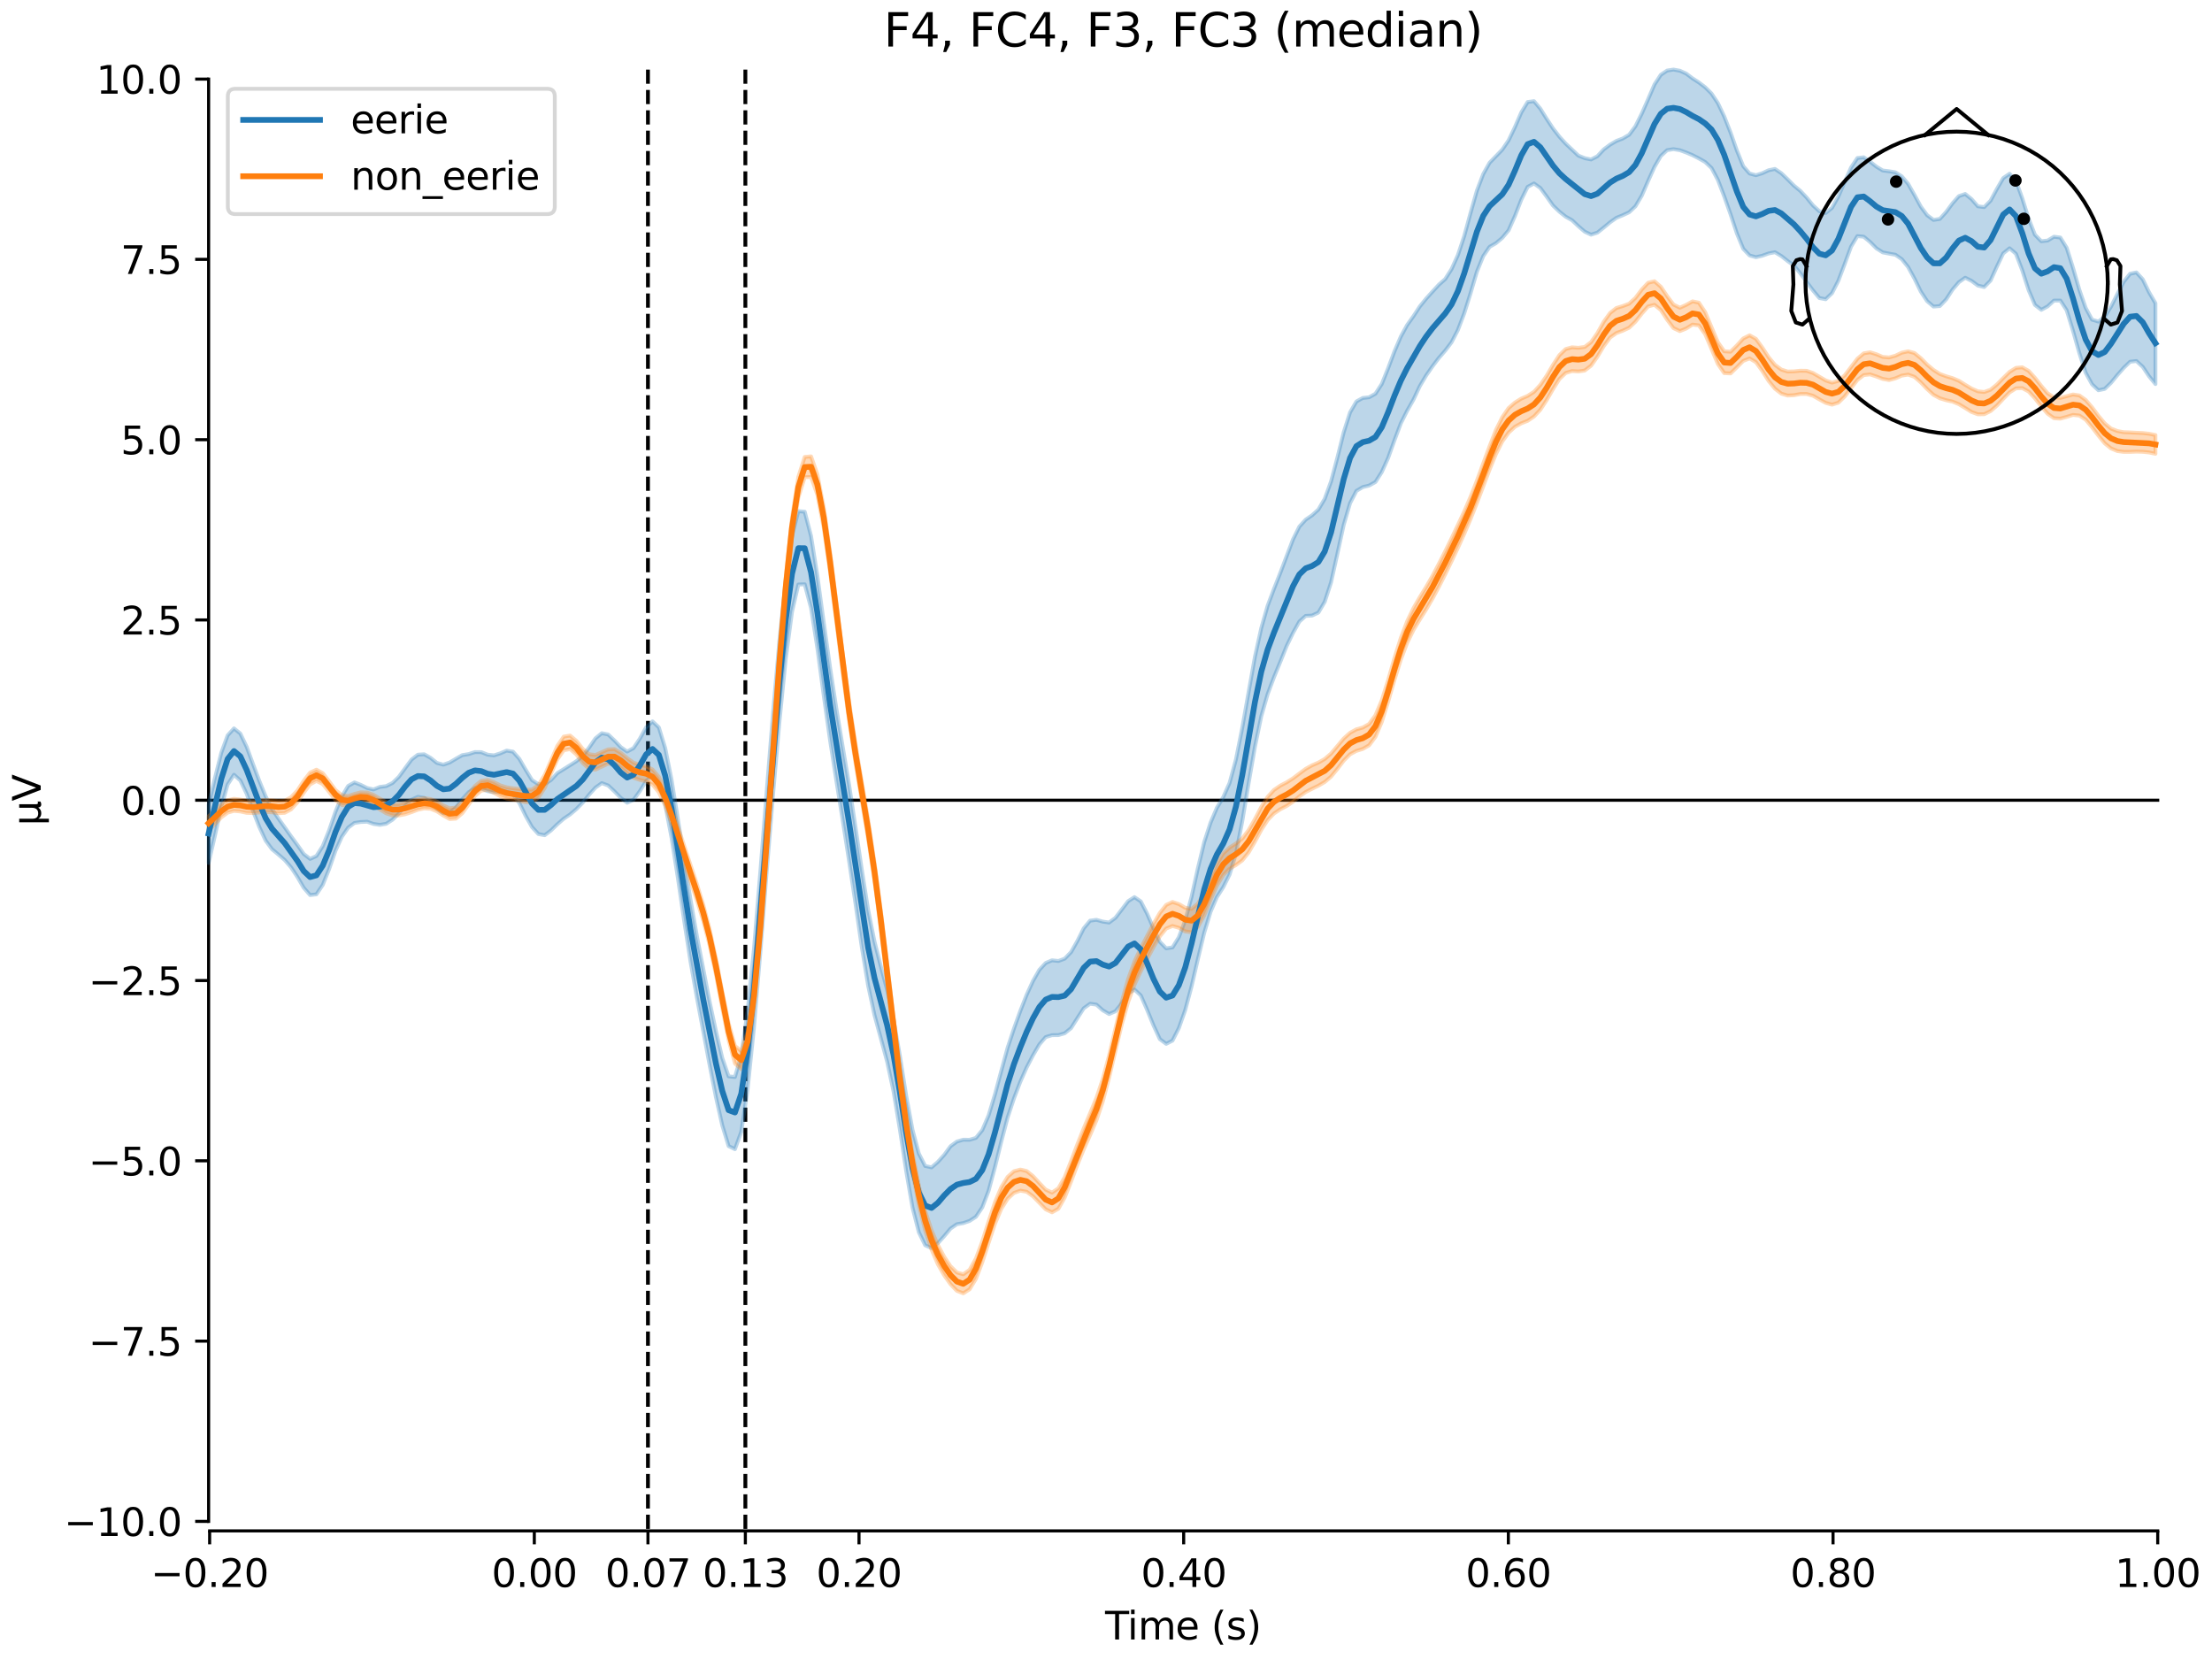 <?xml version="1.0" encoding="utf-8" standalone="no"?>
<!DOCTYPE svg PUBLIC "-//W3C//DTD SVG 1.1//EN"
  "http://www.w3.org/Graphics/SVG/1.1/DTD/svg11.dtd">
<svg xmlns:xlink="http://www.w3.org/1999/xlink" width="576pt" height="432pt" viewBox="0 0 576 432" xmlns="http://www.w3.org/2000/svg" version="1.1">
 <defs>
  <style type="text/css">*{stroke-linejoin: round; stroke-linecap: butt}</style>
 </defs>
 <g id="figure_1">
  <g id="patch_1">
   <path d="M 0 432 
L 576 432 
L 576 0 
L 0 0 
z
" style="fill: #ffffff"/>
  </g>
  <g id="axes_1">
   <g id="patch_2">
    <path d="M 54.324 398.644 
L 561.867 398.644 
L 561.867 18.118 
L 54.324 18.118 
L 54.324 398.644 
z
" style="fill: none; opacity: 0"/>
   </g>
   <g id="patch_3">
    <path d="M 54.324 396.17 
L 54.324 20.592 
" style="fill: none; stroke: #000000; stroke-width: 0.8; stroke-linejoin: miter; stroke-linecap: square"/>
   </g>
   <g id="LineCollection_1">
    <path d="M 168.726 18.118 
L 168.726 398.644 
" clip-path="url(#pa81c2a5d27)" style="fill: none; stroke-dasharray: 3.7,1.6; stroke-dashoffset: 0; stroke: #000000"/>
    <path d="M 194.09 18.118 
L 194.09 398.644 
" clip-path="url(#pa81c2a5d27)" style="fill: none; stroke-dasharray: 3.7,1.6; stroke-dashoffset: 0; stroke: #000000"/>
   </g>
   <g id="matplotlib.axis_1">
    <g id="xtick_1">
     <g id="line2d_1">
      <defs>
       <path id="m931c3effe5" d="M 0 0 
L 0 3.5 
" style="stroke: #000000; stroke-width: 0.8"/>
      </defs>
      <g>
       <use xlink:href="#m931c3effe5" x="54.588" y="398.644" style="stroke: #000000; stroke-width: 0.8"/>
      </g>
     </g>
     <g id="text_1">
      <!-- −0.20 -->
      <g transform="translate(39.265 413.242) scale(0.1 -0.1)">
       <defs>
        <path id="DejaVuSans-2212" d="M 678 2272 
L 4684 2272 
L 4684 1741 
L 678 1741 
L 678 2272 
z
" transform="scale(0.016)"/>
        <path id="DejaVuSans-30" d="M 2034 4250 
Q 1547 4250 1301 3770 
Q 1056 3291 1056 2328 
Q 1056 1369 1301 889 
Q 1547 409 2034 409 
Q 2525 409 2770 889 
Q 3016 1369 3016 2328 
Q 3016 3291 2770 3770 
Q 2525 4250 2034 4250 
z
M 2034 4750 
Q 2819 4750 3233 4129 
Q 3647 3509 3647 2328 
Q 3647 1150 3233 529 
Q 2819 -91 2034 -91 
Q 1250 -91 836 529 
Q 422 1150 422 2328 
Q 422 3509 836 4129 
Q 1250 4750 2034 4750 
z
" transform="scale(0.016)"/>
        <path id="DejaVuSans-2e" d="M 684 794 
L 1344 794 
L 1344 0 
L 684 0 
L 684 794 
z
" transform="scale(0.016)"/>
        <path id="DejaVuSans-32" d="M 1228 531 
L 3431 531 
L 3431 0 
L 469 0 
L 469 531 
Q 828 903 1448 1529 
Q 2069 2156 2228 2338 
Q 2531 2678 2651 2914 
Q 2772 3150 2772 3378 
Q 2772 3750 2511 3984 
Q 2250 4219 1831 4219 
Q 1534 4219 1204 4116 
Q 875 4013 500 3803 
L 500 4441 
Q 881 4594 1212 4672 
Q 1544 4750 1819 4750 
Q 2544 4750 2975 4387 
Q 3406 4025 3406 3419 
Q 3406 3131 3298 2873 
Q 3191 2616 2906 2266 
Q 2828 2175 2409 1742 
Q 1991 1309 1228 531 
z
" transform="scale(0.016)"/>
       </defs>
       <use xlink:href="#DejaVuSans-2212"/>
       <use xlink:href="#DejaVuSans-30" transform="translate(83.789 0)"/>
       <use xlink:href="#DejaVuSans-2e" transform="translate(147.412 0)"/>
       <use xlink:href="#DejaVuSans-32" transform="translate(179.199 0)"/>
       <use xlink:href="#DejaVuSans-30" transform="translate(242.822 0)"/>
      </g>
     </g>
    </g>
    <g id="xtick_2">
     <g id="line2d_2">
      <g>
       <use xlink:href="#m931c3effe5" x="139.134" y="398.644" style="stroke: #000000; stroke-width: 0.8"/>
      </g>
     </g>
     <g id="text_2">
      <!-- 0.00 -->
      <g transform="translate(128.002 413.242) scale(0.1 -0.1)">
       <use xlink:href="#DejaVuSans-30"/>
       <use xlink:href="#DejaVuSans-2e" transform="translate(63.623 0)"/>
       <use xlink:href="#DejaVuSans-30" transform="translate(95.41 0)"/>
       <use xlink:href="#DejaVuSans-30" transform="translate(159.033 0)"/>
      </g>
     </g>
    </g>
    <g id="xtick_3">
     <g id="line2d_3">
      <g>
       <use xlink:href="#m931c3effe5" x="168.726" y="398.644" style="stroke: #000000; stroke-width: 0.8"/>
      </g>
     </g>
     <g id="text_3">
      <!-- 0.07 -->
      <g transform="translate(157.593 413.242) scale(0.1 -0.1)">
       <defs>
        <path id="DejaVuSans-37" d="M 525 4666 
L 3525 4666 
L 3525 4397 
L 1831 0 
L 1172 0 
L 2766 4134 
L 525 4134 
L 525 4666 
z
" transform="scale(0.016)"/>
       </defs>
       <use xlink:href="#DejaVuSans-30"/>
       <use xlink:href="#DejaVuSans-2e" transform="translate(63.623 0)"/>
       <use xlink:href="#DejaVuSans-30" transform="translate(95.41 0)"/>
       <use xlink:href="#DejaVuSans-37" transform="translate(159.033 0)"/>
      </g>
     </g>
    </g>
    <g id="xtick_4">
     <g id="line2d_4">
      <g>
       <use xlink:href="#m931c3effe5" x="194.09" y="398.644" style="stroke: #000000; stroke-width: 0.8"/>
      </g>
     </g>
     <g id="text_4">
      <!-- 0.13 -->
      <g transform="translate(182.957 413.242) scale(0.1 -0.1)">
       <defs>
        <path id="DejaVuSans-31" d="M 794 531 
L 1825 531 
L 1825 4091 
L 703 3866 
L 703 4441 
L 1819 4666 
L 2450 4666 
L 2450 531 
L 3481 531 
L 3481 0 
L 794 0 
L 794 531 
z
" transform="scale(0.016)"/>
        <path id="DejaVuSans-33" d="M 2597 2516 
Q 3050 2419 3304 2112 
Q 3559 1806 3559 1356 
Q 3559 666 3084 287 
Q 2609 -91 1734 -91 
Q 1441 -91 1130 -33 
Q 819 25 488 141 
L 488 750 
Q 750 597 1062 519 
Q 1375 441 1716 441 
Q 2309 441 2620 675 
Q 2931 909 2931 1356 
Q 2931 1769 2642 2001 
Q 2353 2234 1838 2234 
L 1294 2234 
L 1294 2753 
L 1863 2753 
Q 2328 2753 2575 2939 
Q 2822 3125 2822 3475 
Q 2822 3834 2567 4026 
Q 2313 4219 1838 4219 
Q 1578 4219 1281 4162 
Q 984 4106 628 3988 
L 628 4550 
Q 988 4650 1302 4700 
Q 1616 4750 1894 4750 
Q 2613 4750 3031 4423 
Q 3450 4097 3450 3541 
Q 3450 3153 3228 2886 
Q 3006 2619 2597 2516 
z
" transform="scale(0.016)"/>
       </defs>
       <use xlink:href="#DejaVuSans-30"/>
       <use xlink:href="#DejaVuSans-2e" transform="translate(63.623 0)"/>
       <use xlink:href="#DejaVuSans-31" transform="translate(95.41 0)"/>
       <use xlink:href="#DejaVuSans-33" transform="translate(159.033 0)"/>
      </g>
     </g>
    </g>
    <g id="xtick_5">
     <g id="line2d_5">
      <g>
       <use xlink:href="#m931c3effe5" x="223.681" y="398.644" style="stroke: #000000; stroke-width: 0.8"/>
      </g>
     </g>
     <g id="text_5">
      <!-- 0.20 -->
      <g transform="translate(212.548 413.242) scale(0.1 -0.1)">
       <use xlink:href="#DejaVuSans-30"/>
       <use xlink:href="#DejaVuSans-2e" transform="translate(63.623 0)"/>
       <use xlink:href="#DejaVuSans-32" transform="translate(95.41 0)"/>
       <use xlink:href="#DejaVuSans-30" transform="translate(159.033 0)"/>
      </g>
     </g>
    </g>
    <g id="xtick_6">
     <g id="line2d_6">
      <g>
       <use xlink:href="#m931c3effe5" x="308.227" y="398.644" style="stroke: #000000; stroke-width: 0.8"/>
      </g>
     </g>
     <g id="text_6">
      <!-- 0.40 -->
      <g transform="translate(297.095 413.242) scale(0.1 -0.1)">
       <defs>
        <path id="DejaVuSans-34" d="M 2419 4116 
L 825 1625 
L 2419 1625 
L 2419 4116 
z
M 2253 4666 
L 3047 4666 
L 3047 1625 
L 3713 1625 
L 3713 1100 
L 3047 1100 
L 3047 0 
L 2419 0 
L 2419 1100 
L 313 1100 
L 313 1709 
L 2253 4666 
z
" transform="scale(0.016)"/>
       </defs>
       <use xlink:href="#DejaVuSans-30"/>
       <use xlink:href="#DejaVuSans-2e" transform="translate(63.623 0)"/>
       <use xlink:href="#DejaVuSans-34" transform="translate(95.41 0)"/>
       <use xlink:href="#DejaVuSans-30" transform="translate(159.033 0)"/>
      </g>
     </g>
    </g>
    <g id="xtick_7">
     <g id="line2d_7">
      <g>
       <use xlink:href="#m931c3effe5" x="392.774" y="398.644" style="stroke: #000000; stroke-width: 0.8"/>
      </g>
     </g>
     <g id="text_7">
      <!-- 0.60 -->
      <g transform="translate(381.641 413.242) scale(0.1 -0.1)">
       <defs>
        <path id="DejaVuSans-36" d="M 2113 2584 
Q 1688 2584 1439 2293 
Q 1191 2003 1191 1497 
Q 1191 994 1439 701 
Q 1688 409 2113 409 
Q 2538 409 2786 701 
Q 3034 994 3034 1497 
Q 3034 2003 2786 2293 
Q 2538 2584 2113 2584 
z
M 3366 4563 
L 3366 3988 
Q 3128 4100 2886 4159 
Q 2644 4219 2406 4219 
Q 1781 4219 1451 3797 
Q 1122 3375 1075 2522 
Q 1259 2794 1537 2939 
Q 1816 3084 2150 3084 
Q 2853 3084 3261 2657 
Q 3669 2231 3669 1497 
Q 3669 778 3244 343 
Q 2819 -91 2113 -91 
Q 1303 -91 875 529 
Q 447 1150 447 2328 
Q 447 3434 972 4092 
Q 1497 4750 2381 4750 
Q 2619 4750 2861 4703 
Q 3103 4656 3366 4563 
z
" transform="scale(0.016)"/>
       </defs>
       <use xlink:href="#DejaVuSans-30"/>
       <use xlink:href="#DejaVuSans-2e" transform="translate(63.623 0)"/>
       <use xlink:href="#DejaVuSans-36" transform="translate(95.41 0)"/>
       <use xlink:href="#DejaVuSans-30" transform="translate(159.033 0)"/>
      </g>
     </g>
    </g>
    <g id="xtick_8">
     <g id="line2d_8">
      <g>
       <use xlink:href="#m931c3effe5" x="477.32" y="398.644" style="stroke: #000000; stroke-width: 0.8"/>
      </g>
     </g>
     <g id="text_8">
      <!-- 0.80 -->
      <g transform="translate(466.188 413.242) scale(0.1 -0.1)">
       <defs>
        <path id="DejaVuSans-38" d="M 2034 2216 
Q 1584 2216 1326 1975 
Q 1069 1734 1069 1313 
Q 1069 891 1326 650 
Q 1584 409 2034 409 
Q 2484 409 2743 651 
Q 3003 894 3003 1313 
Q 3003 1734 2745 1975 
Q 2488 2216 2034 2216 
z
M 1403 2484 
Q 997 2584 770 2862 
Q 544 3141 544 3541 
Q 544 4100 942 4425 
Q 1341 4750 2034 4750 
Q 2731 4750 3128 4425 
Q 3525 4100 3525 3541 
Q 3525 3141 3298 2862 
Q 3072 2584 2669 2484 
Q 3125 2378 3379 2068 
Q 3634 1759 3634 1313 
Q 3634 634 3220 271 
Q 2806 -91 2034 -91 
Q 1263 -91 848 271 
Q 434 634 434 1313 
Q 434 1759 690 2068 
Q 947 2378 1403 2484 
z
M 1172 3481 
Q 1172 3119 1398 2916 
Q 1625 2713 2034 2713 
Q 2441 2713 2670 2916 
Q 2900 3119 2900 3481 
Q 2900 3844 2670 4047 
Q 2441 4250 2034 4250 
Q 1625 4250 1398 4047 
Q 1172 3844 1172 3481 
z
" transform="scale(0.016)"/>
       </defs>
       <use xlink:href="#DejaVuSans-30"/>
       <use xlink:href="#DejaVuSans-2e" transform="translate(63.623 0)"/>
       <use xlink:href="#DejaVuSans-38" transform="translate(95.41 0)"/>
       <use xlink:href="#DejaVuSans-30" transform="translate(159.033 0)"/>
      </g>
     </g>
    </g>
    <g id="xtick_9">
     <g id="line2d_9">
      <g>
       <use xlink:href="#m931c3effe5" x="561.867" y="398.644" style="stroke: #000000; stroke-width: 0.8"/>
      </g>
     </g>
     <g id="text_9">
      <!-- 1.00 -->
      <g transform="translate(550.734 413.242) scale(0.1 -0.1)">
       <use xlink:href="#DejaVuSans-31"/>
       <use xlink:href="#DejaVuSans-2e" transform="translate(63.623 0)"/>
       <use xlink:href="#DejaVuSans-30" transform="translate(95.41 0)"/>
       <use xlink:href="#DejaVuSans-30" transform="translate(159.033 0)"/>
      </g>
     </g>
    </g>
    <g id="text_10">
     <!-- Time (s) -->
     <g transform="translate(287.766 426.92) scale(0.1 -0.1)">
      <defs>
       <path id="DejaVuSans-54" d="M -19 4666 
L 3928 4666 
L 3928 4134 
L 2272 4134 
L 2272 0 
L 1638 0 
L 1638 4134 
L -19 4134 
L -19 4666 
z
" transform="scale(0.016)"/>
       <path id="DejaVuSans-69" d="M 603 3500 
L 1178 3500 
L 1178 0 
L 603 0 
L 603 3500 
z
M 603 4863 
L 1178 4863 
L 1178 4134 
L 603 4134 
L 603 4863 
z
" transform="scale(0.016)"/>
       <path id="DejaVuSans-6d" d="M 3328 2828 
Q 3544 3216 3844 3400 
Q 4144 3584 4550 3584 
Q 5097 3584 5394 3201 
Q 5691 2819 5691 2113 
L 5691 0 
L 5113 0 
L 5113 2094 
Q 5113 2597 4934 2840 
Q 4756 3084 4391 3084 
Q 3944 3084 3684 2787 
Q 3425 2491 3425 1978 
L 3425 0 
L 2847 0 
L 2847 2094 
Q 2847 2600 2669 2842 
Q 2491 3084 2119 3084 
Q 1678 3084 1418 2786 
Q 1159 2488 1159 1978 
L 1159 0 
L 581 0 
L 581 3500 
L 1159 3500 
L 1159 2956 
Q 1356 3278 1631 3431 
Q 1906 3584 2284 3584 
Q 2666 3584 2933 3390 
Q 3200 3197 3328 2828 
z
" transform="scale(0.016)"/>
       <path id="DejaVuSans-65" d="M 3597 1894 
L 3597 1613 
L 953 1613 
Q 991 1019 1311 708 
Q 1631 397 2203 397 
Q 2534 397 2845 478 
Q 3156 559 3463 722 
L 3463 178 
Q 3153 47 2828 -22 
Q 2503 -91 2169 -91 
Q 1331 -91 842 396 
Q 353 884 353 1716 
Q 353 2575 817 3079 
Q 1281 3584 2069 3584 
Q 2775 3584 3186 3129 
Q 3597 2675 3597 1894 
z
M 3022 2063 
Q 3016 2534 2758 2815 
Q 2500 3097 2075 3097 
Q 1594 3097 1305 2825 
Q 1016 2553 972 2059 
L 3022 2063 
z
" transform="scale(0.016)"/>
       <path id="DejaVuSans-20" transform="scale(0.016)"/>
       <path id="DejaVuSans-28" d="M 1984 4856 
Q 1566 4138 1362 3434 
Q 1159 2731 1159 2009 
Q 1159 1288 1364 580 
Q 1569 -128 1984 -844 
L 1484 -844 
Q 1016 -109 783 600 
Q 550 1309 550 2009 
Q 550 2706 781 3412 
Q 1013 4119 1484 4856 
L 1984 4856 
z
" transform="scale(0.016)"/>
       <path id="DejaVuSans-73" d="M 2834 3397 
L 2834 2853 
Q 2591 2978 2328 3040 
Q 2066 3103 1784 3103 
Q 1356 3103 1142 2972 
Q 928 2841 928 2578 
Q 928 2378 1081 2264 
Q 1234 2150 1697 2047 
L 1894 2003 
Q 2506 1872 2764 1633 
Q 3022 1394 3022 966 
Q 3022 478 2636 193 
Q 2250 -91 1575 -91 
Q 1294 -91 989 -36 
Q 684 19 347 128 
L 347 722 
Q 666 556 975 473 
Q 1284 391 1588 391 
Q 1994 391 2212 530 
Q 2431 669 2431 922 
Q 2431 1156 2273 1281 
Q 2116 1406 1581 1522 
L 1381 1569 
Q 847 1681 609 1914 
Q 372 2147 372 2553 
Q 372 3047 722 3315 
Q 1072 3584 1716 3584 
Q 2034 3584 2315 3537 
Q 2597 3491 2834 3397 
z
" transform="scale(0.016)"/>
       <path id="DejaVuSans-29" d="M 513 4856 
L 1013 4856 
Q 1481 4119 1714 3412 
Q 1947 2706 1947 2009 
Q 1947 1309 1714 600 
Q 1481 -109 1013 -844 
L 513 -844 
Q 928 -128 1133 580 
Q 1338 1288 1338 2009 
Q 1338 2731 1133 3434 
Q 928 4138 513 4856 
z
" transform="scale(0.016)"/>
      </defs>
      <use xlink:href="#DejaVuSans-54"/>
      <use xlink:href="#DejaVuSans-69" transform="translate(57.959 0)"/>
      <use xlink:href="#DejaVuSans-6d" transform="translate(85.742 0)"/>
      <use xlink:href="#DejaVuSans-65" transform="translate(183.154 0)"/>
      <use xlink:href="#DejaVuSans-20" transform="translate(244.678 0)"/>
      <use xlink:href="#DejaVuSans-28" transform="translate(276.465 0)"/>
      <use xlink:href="#DejaVuSans-73" transform="translate(315.479 0)"/>
      <use xlink:href="#DejaVuSans-29" transform="translate(367.578 0)"/>
     </g>
    </g>
   </g>
   <g id="matplotlib.axis_2">
    <g id="ytick_1">
     <g id="line2d_10">
      <defs>
       <path id="m7627b02bd8" d="M 0 0 
L -3.5 0 
" style="stroke: #000000; stroke-width: 0.8"/>
      </defs>
      <g>
       <use xlink:href="#m7627b02bd8" x="54.324" y="396.17" style="stroke: #000000; stroke-width: 0.8"/>
      </g>
     </g>
     <g id="text_11">
      <!-- −10.0 -->
      <g transform="translate(16.678 399.97) scale(0.1 -0.1)">
       <use xlink:href="#DejaVuSans-2212"/>
       <use xlink:href="#DejaVuSans-31" transform="translate(83.789 0)"/>
       <use xlink:href="#DejaVuSans-30" transform="translate(147.412 0)"/>
       <use xlink:href="#DejaVuSans-2e" transform="translate(211.035 0)"/>
       <use xlink:href="#DejaVuSans-30" transform="translate(242.822 0)"/>
      </g>
     </g>
    </g>
    <g id="ytick_2">
     <g id="line2d_11">
      <g>
       <use xlink:href="#m7627b02bd8" x="54.324" y="349.223" style="stroke: #000000; stroke-width: 0.8"/>
      </g>
     </g>
     <g id="text_12">
      <!-- −7.5 -->
      <g transform="translate(23.041 353.022) scale(0.1 -0.1)">
       <defs>
        <path id="DejaVuSans-35" d="M 691 4666 
L 3169 4666 
L 3169 4134 
L 1269 4134 
L 1269 2991 
Q 1406 3038 1543 3061 
Q 1681 3084 1819 3084 
Q 2600 3084 3056 2656 
Q 3513 2228 3513 1497 
Q 3513 744 3044 326 
Q 2575 -91 1722 -91 
Q 1428 -91 1123 -41 
Q 819 9 494 109 
L 494 744 
Q 775 591 1075 516 
Q 1375 441 1709 441 
Q 2250 441 2565 725 
Q 2881 1009 2881 1497 
Q 2881 1984 2565 2268 
Q 2250 2553 1709 2553 
Q 1456 2553 1204 2497 
Q 953 2441 691 2322 
L 691 4666 
z
" transform="scale(0.016)"/>
       </defs>
       <use xlink:href="#DejaVuSans-2212"/>
       <use xlink:href="#DejaVuSans-37" transform="translate(83.789 0)"/>
       <use xlink:href="#DejaVuSans-2e" transform="translate(147.412 0)"/>
       <use xlink:href="#DejaVuSans-35" transform="translate(179.199 0)"/>
      </g>
     </g>
    </g>
    <g id="ytick_3">
     <g id="line2d_12">
      <g>
       <use xlink:href="#m7627b02bd8" x="54.324" y="302.276" style="stroke: #000000; stroke-width: 0.8"/>
      </g>
     </g>
     <g id="text_13">
      <!-- −5.0 -->
      <g transform="translate(23.041 306.075) scale(0.1 -0.1)">
       <use xlink:href="#DejaVuSans-2212"/>
       <use xlink:href="#DejaVuSans-35" transform="translate(83.789 0)"/>
       <use xlink:href="#DejaVuSans-2e" transform="translate(147.412 0)"/>
       <use xlink:href="#DejaVuSans-30" transform="translate(179.199 0)"/>
      </g>
     </g>
    </g>
    <g id="ytick_4">
     <g id="line2d_13">
      <g>
       <use xlink:href="#m7627b02bd8" x="54.324" y="255.328" style="stroke: #000000; stroke-width: 0.8"/>
      </g>
     </g>
     <g id="text_14">
      <!-- −2.5 -->
      <g transform="translate(23.041 259.127) scale(0.1 -0.1)">
       <use xlink:href="#DejaVuSans-2212"/>
       <use xlink:href="#DejaVuSans-32" transform="translate(83.789 0)"/>
       <use xlink:href="#DejaVuSans-2e" transform="translate(147.412 0)"/>
       <use xlink:href="#DejaVuSans-35" transform="translate(179.199 0)"/>
      </g>
     </g>
    </g>
    <g id="ytick_5">
     <g id="line2d_14">
      <g>
       <use xlink:href="#m7627b02bd8" x="54.324" y="208.381" style="stroke: #000000; stroke-width: 0.8"/>
      </g>
     </g>
     <g id="text_15">
      <!-- 0.0 -->
      <g transform="translate(31.421 212.18) scale(0.1 -0.1)">
       <use xlink:href="#DejaVuSans-30"/>
       <use xlink:href="#DejaVuSans-2e" transform="translate(63.623 0)"/>
       <use xlink:href="#DejaVuSans-30" transform="translate(95.41 0)"/>
      </g>
     </g>
    </g>
    <g id="ytick_6">
     <g id="line2d_15">
      <g>
       <use xlink:href="#m7627b02bd8" x="54.324" y="161.434" style="stroke: #000000; stroke-width: 0.8"/>
      </g>
     </g>
     <g id="text_16">
      <!-- 2.5 -->
      <g transform="translate(31.421 165.233) scale(0.1 -0.1)">
       <use xlink:href="#DejaVuSans-32"/>
       <use xlink:href="#DejaVuSans-2e" transform="translate(63.623 0)"/>
       <use xlink:href="#DejaVuSans-35" transform="translate(95.41 0)"/>
      </g>
     </g>
    </g>
    <g id="ytick_7">
     <g id="line2d_16">
      <g>
       <use xlink:href="#m7627b02bd8" x="54.324" y="114.486" style="stroke: #000000; stroke-width: 0.8"/>
      </g>
     </g>
     <g id="text_17">
      <!-- 5.0 -->
      <g transform="translate(31.421 118.285) scale(0.1 -0.1)">
       <use xlink:href="#DejaVuSans-35"/>
       <use xlink:href="#DejaVuSans-2e" transform="translate(63.623 0)"/>
       <use xlink:href="#DejaVuSans-30" transform="translate(95.41 0)"/>
      </g>
     </g>
    </g>
    <g id="ytick_8">
     <g id="line2d_17">
      <g>
       <use xlink:href="#m7627b02bd8" x="54.324" y="67.539" style="stroke: #000000; stroke-width: 0.8"/>
      </g>
     </g>
     <g id="text_18">
      <!-- 7.5 -->
      <g transform="translate(31.421 71.338) scale(0.1 -0.1)">
       <use xlink:href="#DejaVuSans-37"/>
       <use xlink:href="#DejaVuSans-2e" transform="translate(63.623 0)"/>
       <use xlink:href="#DejaVuSans-35" transform="translate(95.41 0)"/>
      </g>
     </g>
    </g>
    <g id="ytick_9">
     <g id="line2d_18">
      <g>
       <use xlink:href="#m7627b02bd8" x="54.324" y="20.592" style="stroke: #000000; stroke-width: 0.8"/>
      </g>
     </g>
     <g id="text_19">
      <!-- 10.0 -->
      <g transform="translate(25.058 24.391) scale(0.1 -0.1)">
       <use xlink:href="#DejaVuSans-31"/>
       <use xlink:href="#DejaVuSans-30" transform="translate(63.623 0)"/>
       <use xlink:href="#DejaVuSans-2e" transform="translate(127.246 0)"/>
       <use xlink:href="#DejaVuSans-30" transform="translate(159.033 0)"/>
      </g>
     </g>
    </g>
    <g id="text_20">
     <!-- µV -->
     <g transform="translate(10.599 214.982) rotate(-90) scale(0.1 -0.1)">
      <defs>
       <path id="DejaVuSans-b5" d="M 544 -1331 
L 544 3500 
L 1119 3500 
L 1119 1325 
Q 1119 872 1334 640 
Q 1550 409 1972 409 
Q 2434 409 2667 671 
Q 2900 934 2900 1459 
L 2900 3500 
L 3475 3500 
L 3475 806 
Q 3475 619 3529 530 
Q 3584 441 3700 441 
Q 3728 441 3778 458 
Q 3828 475 3916 513 
L 3916 50 
Q 3788 -22 3673 -56 
Q 3559 -91 3450 -91 
Q 3234 -91 3106 31 
Q 2978 153 2931 403 
Q 2775 156 2548 32 
Q 2322 -91 2016 -91 
Q 1697 -91 1473 31 
Q 1250 153 1119 397 
L 1119 -1331 
L 544 -1331 
z
" transform="scale(0.016)"/>
       <path id="DejaVuSans-56" d="M 1831 0 
L 50 4666 
L 709 4666 
L 2188 738 
L 3669 4666 
L 4325 4666 
L 2547 0 
L 1831 0 
z
" transform="scale(0.016)"/>
      </defs>
      <use xlink:href="#DejaVuSans-b5"/>
      <use xlink:href="#DejaVuSans-56" transform="translate(63.623 0)"/>
     </g>
    </g>
   </g>
   <g id="patch_4">
    <path d="M 54.588 398.644 
L 561.867 398.644 
" style="fill: none; stroke: #000000; stroke-width: 0.8; stroke-linejoin: miter; stroke-linecap: square"/>
   </g>
   <g id="patch_5">
    <path d="M 54.324 208.381 
L 561.867 208.381 
" style="fill: none; stroke: #000000; stroke-width: 0.8; stroke-linejoin: miter; stroke-linecap: square"/>
   </g>
   <g id="text_21">
    <!-- F4, FC4, F3, FC3 (median) -->
    <g transform="translate(230.121 12.118) scale(0.12 -0.12)">
     <defs>
      <path id="DejaVuSans-46" d="M 628 4666 
L 3309 4666 
L 3309 4134 
L 1259 4134 
L 1259 2759 
L 3109 2759 
L 3109 2228 
L 1259 2228 
L 1259 0 
L 628 0 
L 628 4666 
z
" transform="scale(0.016)"/>
      <path id="DejaVuSans-2c" d="M 750 794 
L 1409 794 
L 1409 256 
L 897 -744 
L 494 -744 
L 750 256 
L 750 794 
z
" transform="scale(0.016)"/>
      <path id="DejaVuSans-43" d="M 4122 4306 
L 4122 3641 
Q 3803 3938 3442 4084 
Q 3081 4231 2675 4231 
Q 1875 4231 1450 3742 
Q 1025 3253 1025 2328 
Q 1025 1406 1450 917 
Q 1875 428 2675 428 
Q 3081 428 3442 575 
Q 3803 722 4122 1019 
L 4122 359 
Q 3791 134 3420 21 
Q 3050 -91 2638 -91 
Q 1578 -91 968 557 
Q 359 1206 359 2328 
Q 359 3453 968 4101 
Q 1578 4750 2638 4750 
Q 3056 4750 3426 4639 
Q 3797 4528 4122 4306 
z
" transform="scale(0.016)"/>
      <path id="DejaVuSans-64" d="M 2906 2969 
L 2906 4863 
L 3481 4863 
L 3481 0 
L 2906 0 
L 2906 525 
Q 2725 213 2448 61 
Q 2172 -91 1784 -91 
Q 1150 -91 751 415 
Q 353 922 353 1747 
Q 353 2572 751 3078 
Q 1150 3584 1784 3584 
Q 2172 3584 2448 3432 
Q 2725 3281 2906 2969 
z
M 947 1747 
Q 947 1113 1208 752 
Q 1469 391 1925 391 
Q 2381 391 2643 752 
Q 2906 1113 2906 1747 
Q 2906 2381 2643 2742 
Q 2381 3103 1925 3103 
Q 1469 3103 1208 2742 
Q 947 2381 947 1747 
z
" transform="scale(0.016)"/>
      <path id="DejaVuSans-61" d="M 2194 1759 
Q 1497 1759 1228 1600 
Q 959 1441 959 1056 
Q 959 750 1161 570 
Q 1363 391 1709 391 
Q 2188 391 2477 730 
Q 2766 1069 2766 1631 
L 2766 1759 
L 2194 1759 
z
M 3341 1997 
L 3341 0 
L 2766 0 
L 2766 531 
Q 2569 213 2275 61 
Q 1981 -91 1556 -91 
Q 1019 -91 701 211 
Q 384 513 384 1019 
Q 384 1609 779 1909 
Q 1175 2209 1959 2209 
L 2766 2209 
L 2766 2266 
Q 2766 2663 2505 2880 
Q 2244 3097 1772 3097 
Q 1472 3097 1187 3025 
Q 903 2953 641 2809 
L 641 3341 
Q 956 3463 1253 3523 
Q 1550 3584 1831 3584 
Q 2591 3584 2966 3190 
Q 3341 2797 3341 1997 
z
" transform="scale(0.016)"/>
      <path id="DejaVuSans-6e" d="M 3513 2113 
L 3513 0 
L 2938 0 
L 2938 2094 
Q 2938 2591 2744 2837 
Q 2550 3084 2163 3084 
Q 1697 3084 1428 2787 
Q 1159 2491 1159 1978 
L 1159 0 
L 581 0 
L 581 3500 
L 1159 3500 
L 1159 2956 
Q 1366 3272 1645 3428 
Q 1925 3584 2291 3584 
Q 2894 3584 3203 3211 
Q 3513 2838 3513 2113 
z
" transform="scale(0.016)"/>
     </defs>
     <use xlink:href="#DejaVuSans-46"/>
     <use xlink:href="#DejaVuSans-34" transform="translate(57.52 0)"/>
     <use xlink:href="#DejaVuSans-2c" transform="translate(121.143 0)"/>
     <use xlink:href="#DejaVuSans-20" transform="translate(152.93 0)"/>
     <use xlink:href="#DejaVuSans-46" transform="translate(184.717 0)"/>
     <use xlink:href="#DejaVuSans-43" transform="translate(242.236 0)"/>
     <use xlink:href="#DejaVuSans-34" transform="translate(312.061 0)"/>
     <use xlink:href="#DejaVuSans-2c" transform="translate(375.684 0)"/>
     <use xlink:href="#DejaVuSans-20" transform="translate(407.471 0)"/>
     <use xlink:href="#DejaVuSans-46" transform="translate(439.258 0)"/>
     <use xlink:href="#DejaVuSans-33" transform="translate(496.777 0)"/>
     <use xlink:href="#DejaVuSans-2c" transform="translate(560.4 0)"/>
     <use xlink:href="#DejaVuSans-20" transform="translate(592.188 0)"/>
     <use xlink:href="#DejaVuSans-46" transform="translate(623.975 0)"/>
     <use xlink:href="#DejaVuSans-43" transform="translate(681.494 0)"/>
     <use xlink:href="#DejaVuSans-33" transform="translate(751.318 0)"/>
     <use xlink:href="#DejaVuSans-20" transform="translate(814.941 0)"/>
     <use xlink:href="#DejaVuSans-28" transform="translate(846.729 0)"/>
     <use xlink:href="#DejaVuSans-6d" transform="translate(885.742 0)"/>
     <use xlink:href="#DejaVuSans-65" transform="translate(983.154 0)"/>
     <use xlink:href="#DejaVuSans-64" transform="translate(1044.678 0)"/>
     <use xlink:href="#DejaVuSans-69" transform="translate(1108.154 0)"/>
     <use xlink:href="#DejaVuSans-61" transform="translate(1135.938 0)"/>
     <use xlink:href="#DejaVuSans-6e" transform="translate(1197.217 0)"/>
     <use xlink:href="#DejaVuSans-29" transform="translate(1260.596 0)"/>
    </g>
   </g>
   <g id="legend_1">
    <g id="patch_6">
     <path d="M 61.324 55.753 
L 142.466 55.753 
Q 144.466 55.753 144.466 53.753 
L 144.466 25.118 
Q 144.466 23.118 142.466 23.118 
L 61.324 23.118 
Q 59.324 23.118 59.324 25.118 
L 59.324 53.753 
Q 59.324 55.753 61.324 55.753 
z
" style="fill: #ffffff; opacity: 0.8; stroke: #cccccc; stroke-linejoin: miter"/>
    </g>
    <g id="line2d_19">
     <path d="M 63.324 31.217 
L 73.324 31.217 
L 83.324 31.217 
" style="fill: none; stroke: #1f77b4; stroke-width: 1.5; stroke-linecap: square"/>
    </g>
    <g id="text_22">
     <!-- eerie -->
     <g transform="translate(91.324 34.717) scale(0.1 -0.1)">
      <defs>
       <path id="DejaVuSans-72" d="M 2631 2963 
Q 2534 3019 2420 3045 
Q 2306 3072 2169 3072 
Q 1681 3072 1420 2755 
Q 1159 2438 1159 1844 
L 1159 0 
L 581 0 
L 581 3500 
L 1159 3500 
L 1159 2956 
Q 1341 3275 1631 3429 
Q 1922 3584 2338 3584 
Q 2397 3584 2469 3576 
Q 2541 3569 2628 3553 
L 2631 2963 
z
" transform="scale(0.016)"/>
      </defs>
      <use xlink:href="#DejaVuSans-65"/>
      <use xlink:href="#DejaVuSans-65" transform="translate(61.523 0)"/>
      <use xlink:href="#DejaVuSans-72" transform="translate(123.047 0)"/>
      <use xlink:href="#DejaVuSans-69" transform="translate(164.16 0)"/>
      <use xlink:href="#DejaVuSans-65" transform="translate(191.943 0)"/>
     </g>
    </g>
    <g id="line2d_20">
     <path d="M 63.324 45.895 
L 73.324 45.895 
L 83.324 45.895 
" style="fill: none; stroke: #ff7f0e; stroke-width: 1.5; stroke-linecap: square"/>
    </g>
    <g id="text_23">
     <!-- non_eerie -->
     <g transform="translate(91.324 49.395) scale(0.1 -0.1)">
      <defs>
       <path id="DejaVuSans-6f" d="M 1959 3097 
Q 1497 3097 1228 2736 
Q 959 2375 959 1747 
Q 959 1119 1226 758 
Q 1494 397 1959 397 
Q 2419 397 2687 759 
Q 2956 1122 2956 1747 
Q 2956 2369 2687 2733 
Q 2419 3097 1959 3097 
z
M 1959 3584 
Q 2709 3584 3137 3096 
Q 3566 2609 3566 1747 
Q 3566 888 3137 398 
Q 2709 -91 1959 -91 
Q 1206 -91 779 398 
Q 353 888 353 1747 
Q 353 2609 779 3096 
Q 1206 3584 1959 3584 
z
" transform="scale(0.016)"/>
       <path id="DejaVuSans-5f" d="M 3263 -1063 
L 3263 -1509 
L -63 -1509 
L -63 -1063 
L 3263 -1063 
z
" transform="scale(0.016)"/>
      </defs>
      <use xlink:href="#DejaVuSans-6e"/>
      <use xlink:href="#DejaVuSans-6f" transform="translate(63.379 0)"/>
      <use xlink:href="#DejaVuSans-6e" transform="translate(124.561 0)"/>
      <use xlink:href="#DejaVuSans-5f" transform="translate(187.939 0)"/>
      <use xlink:href="#DejaVuSans-65" transform="translate(237.939 0)"/>
      <use xlink:href="#DejaVuSans-65" transform="translate(299.463 0)"/>
      <use xlink:href="#DejaVuSans-72" transform="translate(360.986 0)"/>
      <use xlink:href="#DejaVuSans-69" transform="translate(402.1 0)"/>
      <use xlink:href="#DejaVuSans-65" transform="translate(429.883 0)"/>
     </g>
    </g>
   </g>
   <g id="FillBetweenPolyCollection_1">
    <defs>
     <path id="m0484fab2f0" d="M 54.324 -222.435 
L 54.324 -207.285 
L 55.975 -214.419 
L 57.626 -221.932 
L 59.278 -227.717 
L 60.929 -230.261 
L 62.58 -228.756 
L 64.231 -225.305 
L 65.883 -220.843 
L 67.534 -216.624 
L 69.185 -213.094 
L 70.837 -210.858 
L 72.488 -209.485 
L 74.139 -208.049 
L 75.791 -206.143 
L 77.442 -203.64 
L 79.093 -200.814 
L 80.744 -198.924 
L 82.396 -199.122 
L 84.047 -201.578 
L 85.698 -205.686 
L 87.35 -210.43 
L 89.001 -214.078 
L 90.652 -216.476 
L 92.304 -217.711 
L 93.955 -217.959 
L 95.606 -218.028 
L 97.257 -217.447 
L 98.909 -217.204 
L 100.56 -217.488 
L 102.211 -218.545 
L 103.863 -220.182 
L 105.514 -222.16 
L 107.165 -223.761 
L 108.817 -224.506 
L 110.468 -224.232 
L 112.119 -223.098 
L 113.77 -221.36 
L 115.422 -220.251 
L 117.073 -220.365 
L 118.724 -221.713 
L 120.376 -223.892 
L 122.027 -225.708 
L 123.678 -226.808 
L 125.33 -226.685 
L 126.981 -225.979 
L 128.632 -225.697 
L 130.283 -225.847 
L 131.935 -225.817 
L 133.586 -225.078 
L 135.237 -222.894 
L 136.889 -219.518 
L 138.54 -216.621 
L 140.191 -214.825 
L 141.843 -214.515 
L 143.494 -215.767 
L 145.145 -217.372 
L 146.796 -218.804 
L 148.448 -219.92 
L 150.099 -221.32 
L 151.75 -223.003 
L 153.402 -225.064 
L 155.053 -226.892 
L 156.704 -228.079 
L 158.356 -227.467 
L 160.007 -225.921 
L 161.658 -224.228 
L 163.309 -222.979 
L 164.961 -223.715 
L 166.612 -225.98 
L 168.263 -228.639 
L 169.915 -230.002 
L 171.566 -228.034 
L 173.217 -222.47 
L 174.869 -213.861 
L 176.52 -203.361 
L 178.171 -192.137 
L 179.822 -181.531 
L 181.474 -172.198 
L 183.125 -163.465 
L 184.776 -154.695 
L 186.428 -146.316 
L 188.079 -138.954 
L 189.73 -133.555 
L 191.381 -132.753 
L 193.033 -137.295 
L 194.684 -148.4 
L 196.335 -164.533 
L 197.987 -184.034 
L 199.638 -204.977 
L 201.289 -224.988 
L 202.941 -243.843 
L 204.592 -260.292 
L 206.243 -272.709 
L 207.894 -279.794 
L 209.546 -279.854 
L 211.197 -273.66 
L 212.848 -263.192 
L 214.5 -250.882 
L 216.151 -239.195 
L 217.802 -228.623 
L 219.454 -218.31 
L 221.105 -207.76 
L 222.756 -196.792 
L 224.407 -185.402 
L 226.059 -175.36 
L 227.71 -167.695 
L 229.361 -161.63 
L 231.013 -155.531 
L 232.664 -147.851 
L 234.315 -137.966 
L 235.967 -127.11 
L 237.618 -117.539 
L 239.269 -111.114 
L 240.92 -107.735 
L 242.572 -106.986 
L 244.223 -108.277 
L 245.874 -110.11 
L 247.526 -112.086 
L 249.177 -113.22 
L 250.828 -113.509 
L 252.48 -114.073 
L 254.131 -115.145 
L 255.782 -117.601 
L 257.433 -121.93 
L 259.085 -128.073 
L 260.736 -134.726 
L 262.387 -141.009 
L 264.039 -145.989 
L 265.69 -150.308 
L 267.341 -154.033 
L 268.993 -157.196 
L 270.644 -160.025 
L 272.295 -161.949 
L 273.946 -162.444 
L 275.598 -162.462 
L 277.249 -162.934 
L 278.9 -164.275 
L 280.552 -166.876 
L 282.203 -169.442 
L 283.854 -170.626 
L 285.506 -170.393 
L 287.157 -168.916 
L 288.808 -167.949 
L 290.459 -168.665 
L 292.111 -170.766 
L 293.762 -173.292 
L 295.413 -174.337 
L 297.065 -172.773 
L 298.716 -169.019 
L 300.367 -164.992 
L 302.019 -161.409 
L 303.67 -160.182 
L 305.321 -161.029 
L 306.972 -164.29 
L 308.624 -168.954 
L 310.275 -175.123 
L 311.926 -182.251 
L 313.578 -189.099 
L 315.229 -194.557 
L 316.88 -198.386 
L 318.532 -200.971 
L 320.183 -204.269 
L 321.834 -209.669 
L 323.485 -218.145 
L 325.137 -228.035 
L 326.788 -237.555 
L 328.439 -245.499 
L 330.091 -251.24 
L 331.742 -255.651 
L 333.393 -259.661 
L 335.045 -263.777 
L 336.696 -267.179 
L 338.347 -270.142 
L 339.998 -271.624 
L 341.65 -271.708 
L 343.301 -272.477 
L 344.952 -275.272 
L 346.604 -280.345 
L 348.255 -287.799 
L 349.906 -295.34 
L 351.558 -300.975 
L 353.209 -304.171 
L 354.86 -305.159 
L 356.511 -305.568 
L 358.163 -306.484 
L 359.814 -309.073 
L 361.465 -312.746 
L 363.117 -317.35 
L 364.768 -321.741 
L 366.419 -325.035 
L 368.07 -327.946 
L 369.722 -331.458 
L 371.373 -334.237 
L 373.024 -336.613 
L 374.676 -338.788 
L 376.327 -340.688 
L 377.978 -342.862 
L 379.63 -346.056 
L 381.281 -350.398 
L 382.932 -355.641 
L 384.583 -361.246 
L 386.235 -365.303 
L 387.886 -367.721 
L 389.537 -368.662 
L 391.189 -370.057 
L 392.84 -372.032 
L 394.491 -375.759 
L 396.143 -379.987 
L 397.794 -383.336 
L 399.445 -384.223 
L 401.096 -383.05 
L 402.748 -380.805 
L 404.399 -378.473 
L 406.05 -376.886 
L 407.702 -375.579 
L 409.353 -374.653 
L 411.004 -373.096 
L 412.656 -371.673 
L 414.307 -370.892 
L 415.958 -371.423 
L 417.609 -372.737 
L 419.261 -374.107 
L 420.912 -375.277 
L 422.563 -375.951 
L 424.215 -376.723 
L 425.866 -378.269 
L 427.517 -381.054 
L 429.169 -384.86 
L 430.82 -388.529 
L 432.471 -391.374 
L 434.122 -392.901 
L 435.774 -393.156 
L 437.425 -392.89 
L 439.076 -392.29 
L 440.728 -391.595 
L 442.379 -390.748 
L 444.03 -389.808 
L 445.682 -388.242 
L 447.333 -385.149 
L 448.984 -380.852 
L 450.635 -376.187 
L 452.287 -371.195 
L 453.938 -367.213 
L 455.589 -365.478 
L 457.241 -365.027 
L 458.892 -365.408 
L 460.543 -366.005 
L 462.195 -366.324 
L 463.846 -365.338 
L 465.497 -364.025 
L 467.148 -362.863 
L 468.8 -360.82 
L 470.451 -358.581 
L 472.102 -356.369 
L 473.754 -354.397 
L 475.405 -354.081 
L 477.056 -355.666 
L 478.708 -358.896 
L 480.359 -363.272 
L 482.01 -367.763 
L 483.661 -370.514 
L 485.313 -370.359 
L 486.964 -368.983 
L 488.615 -367.324 
L 490.267 -366.278 
L 491.918 -365.959 
L 493.569 -365.661 
L 495.221 -364.506 
L 496.872 -362.464 
L 498.523 -359.455 
L 500.174 -356.073 
L 501.826 -353.582 
L 503.477 -352.171 
L 505.128 -352.303 
L 506.78 -354.034 
L 508.431 -356.575 
L 510.082 -358.513 
L 511.734 -359.685 
L 513.385 -358.859 
L 515.036 -357.637 
L 516.687 -357.259 
L 518.339 -358.942 
L 519.99 -362.581 
L 521.641 -366.019 
L 523.293 -367.347 
L 524.944 -365.916 
L 526.595 -361.59 
L 528.246 -356.46 
L 529.898 -352.593 
L 531.549 -351.324 
L 533.2 -352.213 
L 534.852 -353.727 
L 536.503 -353.735 
L 538.154 -351.206 
L 539.806 -345.866 
L 541.457 -340.054 
L 543.108 -334.933 
L 544.759 -331.928 
L 546.411 -330.376 
L 548.062 -330.727 
L 549.713 -332.319 
L 551.365 -334.339 
L 553.016 -336.212 
L 554.667 -337.806 
L 556.319 -337.986 
L 557.97 -336.468 
L 559.621 -334.001 
L 561.272 -331.992 
L 561.272 -353.047 
L 561.272 -353.047 
L 559.621 -355.874 
L 557.97 -359.26 
L 556.319 -361.059 
L 554.667 -360.711 
L 553.016 -358.647 
L 551.365 -355.448 
L 549.713 -352.186 
L 548.062 -349.532 
L 546.411 -348.264 
L 544.759 -348.762 
L 543.108 -351.826 
L 541.457 -356.554 
L 539.806 -362.268 
L 538.154 -367.49 
L 536.503 -370.146 
L 534.852 -370.353 
L 533.2 -369.36 
L 531.549 -369.188 
L 529.898 -370.871 
L 528.246 -375.071 
L 526.595 -380.371 
L 524.944 -384.92 
L 523.293 -386.755 
L 521.641 -385.635 
L 519.99 -382.808 
L 518.339 -379.746 
L 516.687 -378.064 
L 515.036 -378.272 
L 513.385 -380.161 
L 511.734 -381.494 
L 510.082 -380.924 
L 508.431 -379.062 
L 506.78 -376.819 
L 505.128 -374.991 
L 503.477 -374.739 
L 501.826 -375.967 
L 500.174 -378.2 
L 498.523 -381.239 
L 496.872 -384.129 
L 495.221 -386.076 
L 493.569 -387.125 
L 491.918 -387.403 
L 490.267 -387.605 
L 488.615 -388.602 
L 486.964 -389.906 
L 485.313 -391.042 
L 483.661 -390.852 
L 482.01 -388.371 
L 480.359 -384.657 
L 478.708 -380.84 
L 477.056 -377.883 
L 475.405 -376.535 
L 473.754 -376.998 
L 472.102 -378.513 
L 470.451 -380.549 
L 468.8 -382.305 
L 467.148 -383.658 
L 465.497 -385.326 
L 463.846 -386.902 
L 462.195 -388.008 
L 460.543 -387.664 
L 458.892 -386.899 
L 457.241 -386.375 
L 455.589 -386.825 
L 453.938 -388.719 
L 452.287 -392.795 
L 450.635 -397.493 
L 448.984 -401.687 
L 447.333 -405.149 
L 445.682 -407.633 
L 444.03 -409.28 
L 442.379 -410.535 
L 440.728 -411.596 
L 439.076 -412.842 
L 437.425 -413.585 
L 435.774 -413.882 
L 434.122 -413.632 
L 432.471 -412.523 
L 430.82 -410.006 
L 429.169 -406.171 
L 427.517 -402.426 
L 425.866 -399.123 
L 424.215 -396.897 
L 422.563 -395.933 
L 420.912 -395.299 
L 419.261 -394.332 
L 417.609 -393.096 
L 415.958 -391.316 
L 414.307 -390.474 
L 412.656 -390.816 
L 411.004 -391.485 
L 409.353 -393.053 
L 407.702 -394.605 
L 406.05 -396.428 
L 404.399 -398.562 
L 402.748 -401.061 
L 401.096 -403.704 
L 399.445 -405.658 
L 397.794 -405.435 
L 396.143 -402.73 
L 394.491 -398.922 
L 392.84 -395.469 
L 391.189 -393.037 
L 389.537 -391.328 
L 387.886 -389.626 
L 386.235 -386.684 
L 384.583 -382.359 
L 382.932 -376.565 
L 381.281 -370.53 
L 379.63 -365.565 
L 377.978 -361.928 
L 376.327 -359.331 
L 374.676 -357.874 
L 373.024 -356.079 
L 371.373 -354.246 
L 369.722 -352.209 
L 368.07 -349.683 
L 366.419 -347.364 
L 364.768 -344.361 
L 363.117 -340.514 
L 361.465 -336.118 
L 359.814 -332.02 
L 358.163 -329.478 
L 356.511 -328.549 
L 354.86 -328.371 
L 353.209 -327.458 
L 351.558 -324.625 
L 349.906 -319.459 
L 348.255 -312.847 
L 346.604 -306.641 
L 344.952 -302.102 
L 343.301 -299.32 
L 341.65 -297.815 
L 339.998 -296.688 
L 338.347 -294.869 
L 336.696 -291.542 
L 335.045 -287.205 
L 333.393 -282.835 
L 331.742 -278.661 
L 330.091 -274.269 
L 328.439 -268.486 
L 326.788 -261.01 
L 325.137 -251.792 
L 323.485 -242.496 
L 321.834 -234.214 
L 320.183 -228.141 
L 318.532 -224.428 
L 316.88 -221.662 
L 315.229 -217.788 
L 313.578 -212.721 
L 311.926 -205.903 
L 310.275 -198.472 
L 308.624 -192.319 
L 306.972 -187.956 
L 305.321 -185.3 
L 303.67 -185.059 
L 302.019 -186.753 
L 300.367 -190.263 
L 298.716 -194.062 
L 297.065 -197.275 
L 295.413 -198.389 
L 293.762 -197.333 
L 292.111 -195.171 
L 290.459 -193.008 
L 288.808 -191.772 
L 287.157 -192.019 
L 285.506 -192.479 
L 283.854 -192.255 
L 282.203 -190.276 
L 280.552 -186.982 
L 278.9 -184.075 
L 277.249 -182.366 
L 275.598 -181.758 
L 273.946 -181.939 
L 272.295 -181.242 
L 270.644 -179.461 
L 268.993 -176.573 
L 267.341 -172.967 
L 265.69 -168.762 
L 264.039 -164.188 
L 262.387 -159.194 
L 260.736 -153.169 
L 259.085 -147.024 
L 257.433 -141.564 
L 255.782 -137.719 
L 254.131 -135.694 
L 252.48 -135.209 
L 250.828 -135.219 
L 249.177 -134.742 
L 247.526 -133.529 
L 245.874 -131.278 
L 244.223 -129.454 
L 242.572 -128.011 
L 240.92 -128.377 
L 239.269 -131.594 
L 237.618 -137.794 
L 235.967 -146.71 
L 234.315 -157.14 
L 232.664 -166.664 
L 231.013 -174.197 
L 229.361 -180.369 
L 227.71 -186.848 
L 226.059 -195.077 
L 224.407 -205.595 
L 222.756 -216.673 
L 221.105 -227.613 
L 219.454 -237.471 
L 217.802 -247.407 
L 216.151 -258.164 
L 214.5 -269.933 
L 212.848 -281.995 
L 211.197 -292.407 
L 209.546 -298.754 
L 207.894 -298.886 
L 206.243 -292.485 
L 204.592 -280.809 
L 202.941 -265.021 
L 201.289 -246.28 
L 199.638 -225.827 
L 197.987 -204.981 
L 196.335 -184.965 
L 194.684 -168.792 
L 193.033 -157.26 
L 191.381 -151.559 
L 189.73 -151.727 
L 188.079 -156.503 
L 186.428 -163.486 
L 184.776 -171.196 
L 183.125 -179.743 
L 181.474 -188.238 
L 179.822 -197.663 
L 178.171 -208.002 
L 176.52 -218.748 
L 174.869 -228.977 
L 173.217 -237.213 
L 171.566 -242.598 
L 169.915 -244.145 
L 168.263 -242.617 
L 166.612 -239.649 
L 164.961 -237.189 
L 163.309 -236.298 
L 161.658 -237.444 
L 160.007 -239.183 
L 158.356 -240.746 
L 156.704 -241.075 
L 155.053 -239.727 
L 153.402 -237.335 
L 151.75 -235.157 
L 150.099 -233.791 
L 148.448 -232.749 
L 146.796 -231.718 
L 145.145 -230.688 
L 143.494 -228.903 
L 141.843 -227.806 
L 140.191 -227.788 
L 138.54 -228.855 
L 136.889 -231.558 
L 135.237 -234.403 
L 133.586 -236.262 
L 131.935 -236.544 
L 130.283 -235.835 
L 128.632 -235.304 
L 126.981 -235.488 
L 125.33 -236.14 
L 123.678 -236.162 
L 122.027 -235.634 
L 120.376 -235.365 
L 118.724 -234.427 
L 117.073 -233.443 
L 115.422 -232.884 
L 113.77 -233.338 
L 112.119 -234.661 
L 110.468 -235.59 
L 108.817 -235.483 
L 107.165 -234.215 
L 105.514 -231.985 
L 103.863 -229.723 
L 102.211 -228.115 
L 100.56 -227.297 
L 98.909 -227.084 
L 97.257 -226.429 
L 95.606 -226.802 
L 93.955 -227.62 
L 92.304 -228.262 
L 90.652 -227.338 
L 89.001 -224.596 
L 87.35 -220.619 
L 85.698 -215.783 
L 84.047 -211.689 
L 82.396 -209.097 
L 80.744 -208.347 
L 79.093 -209.63 
L 77.442 -211.979 
L 75.791 -214.225 
L 74.139 -216.567 
L 72.488 -218.876 
L 70.837 -221.325 
L 69.185 -224.623 
L 67.534 -228.632 
L 65.883 -233.041 
L 64.231 -237.537 
L 62.58 -240.987 
L 60.929 -242.328 
L 59.278 -240.516 
L 57.626 -235.984 
L 55.975 -229.415 
L 54.324 -222.435 
z
" style="stroke: #1f77b4; stroke-opacity: 0.3"/>
    </defs>
    <g>
     <use xlink:href="#m0484fab2f0" x="0" y="432" style="fill: #1f77b4; fill-opacity: 0.3; stroke: #1f77b4; stroke-opacity: 0.3"/>
    </g>
   </g>
   <g id="FillBetweenPolyCollection_2">
    <defs>
     <path id="m9debcdfb3a" d="M 54.324 -219.442 
L 54.324 -215.787 
L 55.975 -217.399 
L 57.626 -219.158 
L 59.278 -220.393 
L 60.929 -220.85 
L 62.58 -220.698 
L 64.231 -220.341 
L 65.883 -220.273 
L 67.534 -220.445 
L 69.185 -220.594 
L 70.837 -220.478 
L 72.488 -220.241 
L 74.139 -220.348 
L 75.791 -221.238 
L 77.442 -223.06 
L 79.093 -225.581 
L 80.744 -227.756 
L 82.396 -228.648 
L 84.047 -227.829 
L 85.698 -225.793 
L 87.35 -223.693 
L 89.001 -222.386 
L 90.652 -222.25 
L 92.304 -222.788 
L 93.955 -223.131 
L 95.606 -223.04 
L 97.257 -222.308 
L 98.909 -221.223 
L 100.56 -220.221 
L 102.211 -219.673 
L 103.863 -219.658 
L 105.514 -219.98 
L 107.165 -220.52 
L 108.817 -221.154 
L 110.468 -221.498 
L 112.119 -221.395 
L 113.77 -220.736 
L 115.422 -219.654 
L 117.073 -218.728 
L 118.724 -218.83 
L 120.376 -220.233 
L 122.027 -222.514 
L 123.678 -224.732 
L 125.33 -226.133 
L 126.981 -226.294 
L 128.632 -225.555 
L 130.283 -224.664 
L 131.935 -224.06 
L 133.586 -223.801 
L 135.237 -223.481 
L 136.889 -223.125 
L 138.54 -223.17 
L 140.191 -224.29 
L 141.843 -226.826 
L 143.494 -230.574 
L 145.145 -234.277 
L 146.796 -236.625 
L 148.448 -236.938 
L 150.099 -235.53 
L 151.75 -233.294 
L 153.402 -231.799 
L 155.053 -231.597 
L 156.704 -232.367 
L 158.356 -233.132 
L 160.007 -233.091 
L 161.658 -232.103 
L 163.309 -230.655 
L 164.961 -229.496 
L 166.612 -228.911 
L 168.263 -228.534 
L 169.915 -227.688 
L 171.566 -225.678 
L 173.217 -222.224 
L 174.869 -217.603 
L 176.52 -212.497 
L 178.171 -207.317 
L 179.822 -202.442 
L 181.474 -197.561 
L 183.125 -192.211 
L 184.776 -185.88 
L 186.428 -178.236 
L 188.079 -169.492 
L 189.73 -161.174 
L 191.381 -155.064 
L 193.033 -153.606 
L 194.684 -158.387 
L 196.335 -170.155 
L 197.987 -187.985 
L 199.638 -210.175 
L 201.289 -234.004 
L 202.941 -256.633 
L 204.592 -276.3 
L 206.243 -291.955 
L 207.894 -302.459 
L 209.546 -307.74 
L 211.197 -307.798 
L 212.848 -303.13 
L 214.5 -294.562 
L 216.151 -282.999 
L 217.802 -269.852 
L 219.454 -256.573 
L 221.105 -244.317 
L 222.756 -233.368 
L 224.407 -223.446 
L 226.059 -213.532 
L 227.71 -202.607 
L 229.361 -190.011 
L 231.013 -176.231 
L 232.664 -162.13 
L 234.315 -148.722 
L 235.967 -136.734 
L 237.618 -126.576 
L 239.269 -118.216 
L 240.92 -111.603 
L 242.572 -106.607 
L 244.223 -102.792 
L 245.874 -99.905 
L 247.526 -97.581 
L 249.177 -95.872 
L 250.828 -95.218 
L 252.48 -96.276 
L 254.131 -98.99 
L 255.782 -103.3 
L 257.433 -108.372 
L 259.085 -113.31 
L 260.736 -117.225 
L 262.387 -119.844 
L 264.039 -121.368 
L 265.69 -121.96 
L 267.341 -121.669 
L 268.993 -120.485 
L 270.644 -118.791 
L 272.295 -117.094 
L 273.946 -116.317 
L 275.598 -117.237 
L 277.249 -120.157 
L 278.9 -124.306 
L 280.552 -128.682 
L 282.203 -132.712 
L 283.854 -136.4 
L 285.506 -140.245 
L 287.157 -145.143 
L 288.808 -151.382 
L 290.459 -158.355 
L 292.111 -165.261 
L 293.762 -171.065 
L 295.413 -175.565 
L 297.065 -179.118 
L 298.716 -182.298 
L 300.367 -185.364 
L 302.019 -188.185 
L 303.67 -190.203 
L 305.321 -190.873 
L 306.972 -190.404 
L 308.624 -189.463 
L 310.275 -189.237 
L 311.926 -190.637 
L 313.578 -193.632 
L 315.229 -197.647 
L 316.88 -201.402 
L 318.532 -204.12 
L 320.183 -205.769 
L 321.834 -206.744 
L 323.485 -207.955 
L 325.137 -210.015 
L 326.788 -212.847 
L 328.439 -215.901 
L 330.091 -218.454 
L 331.742 -220.16 
L 333.393 -221.268 
L 335.045 -222.119 
L 336.696 -223.231 
L 338.347 -224.612 
L 339.998 -225.76 
L 341.65 -226.6 
L 343.301 -227.4 
L 344.952 -228.358 
L 346.604 -229.757 
L 348.255 -231.772 
L 349.906 -233.925 
L 351.558 -235.591 
L 353.209 -236.47 
L 354.86 -236.975 
L 356.511 -237.925 
L 358.163 -240.136 
L 359.814 -244.002 
L 361.465 -249.269 
L 363.117 -254.967 
L 364.768 -260.228 
L 366.419 -264.592 
L 368.07 -267.955 
L 369.722 -270.69 
L 371.373 -273.31 
L 373.024 -276.131 
L 374.676 -279.21 
L 376.327 -282.451 
L 377.978 -285.846 
L 379.63 -289.335 
L 381.281 -292.98 
L 382.932 -296.855 
L 384.583 -301.021 
L 386.235 -305.36 
L 387.886 -309.728 
L 389.537 -313.757 
L 391.189 -317.044 
L 392.84 -319.338 
L 394.491 -320.855 
L 396.143 -321.775 
L 397.794 -322.421 
L 399.445 -323.538 
L 401.096 -325.295 
L 402.748 -327.82 
L 404.399 -330.672 
L 406.05 -333.283 
L 407.702 -334.875 
L 409.353 -335.378 
L 411.004 -335.267 
L 412.656 -335.515 
L 414.307 -336.777 
L 415.958 -339.103 
L 417.609 -341.863 
L 419.261 -344.091 
L 420.912 -345.266 
L 422.563 -345.89 
L 424.215 -346.654 
L 425.866 -348.224 
L 427.517 -350.34 
L 429.169 -352.209 
L 430.82 -352.626 
L 432.471 -351.281 
L 434.122 -348.753 
L 435.774 -346.558 
L 437.425 -345.78 
L 439.076 -346.447 
L 440.728 -347.476 
L 442.379 -347.274 
L 444.03 -344.976 
L 445.682 -341.118 
L 447.333 -337.206 
L 448.984 -334.847 
L 450.635 -334.762 
L 452.287 -336.365 
L 453.938 -338.02 
L 455.589 -338.671 
L 457.241 -337.69 
L 458.892 -335.419 
L 460.543 -332.811 
L 462.195 -330.788 
L 463.846 -329.503 
L 465.497 -329.003 
L 467.148 -329.088 
L 468.8 -329.396 
L 470.451 -329.405 
L 472.102 -328.948 
L 473.754 -328.006 
L 475.405 -327.093 
L 477.056 -326.626 
L 478.708 -327.143 
L 480.359 -328.757 
L 482.01 -330.938 
L 483.661 -333.062 
L 485.313 -334.326 
L 486.964 -334.508 
L 488.615 -333.96 
L 490.267 -333.327 
L 491.918 -333.037 
L 493.569 -333.481 
L 495.221 -334.192 
L 496.872 -334.456 
L 498.523 -333.865 
L 500.174 -332.419 
L 501.826 -330.691 
L 503.477 -329.186 
L 505.128 -328.29 
L 506.78 -327.789 
L 508.431 -327.426 
L 510.082 -326.749 
L 511.734 -325.759 
L 513.385 -324.724 
L 515.036 -324.119 
L 516.687 -324.137 
L 518.339 -324.953 
L 519.99 -326.386 
L 521.641 -328.148 
L 523.293 -329.83 
L 524.944 -330.865 
L 526.595 -330.942 
L 528.246 -330.054 
L 529.898 -328.273 
L 531.549 -326.158 
L 533.2 -324.265 
L 534.852 -323.095 
L 536.503 -322.991 
L 538.154 -323.449 
L 539.806 -323.958 
L 541.457 -323.793 
L 543.108 -322.718 
L 544.759 -320.756 
L 546.411 -318.587 
L 548.062 -316.564 
L 549.713 -315.228 
L 551.365 -314.547 
L 553.016 -314.334 
L 554.667 -314.335 
L 556.319 -314.4 
L 557.97 -314.354 
L 559.621 -314.183 
L 561.272 -313.836 
L 561.272 -318.711 
L 561.272 -318.711 
L 559.621 -319.049 
L 557.97 -319.239 
L 556.319 -319.309 
L 554.667 -319.401 
L 553.016 -319.46 
L 551.365 -319.764 
L 549.713 -320.393 
L 548.062 -321.759 
L 546.411 -323.726 
L 544.759 -325.937 
L 543.108 -327.848 
L 541.457 -329.026 
L 539.806 -329.277 
L 538.154 -328.831 
L 536.503 -328.385 
L 534.852 -328.517 
L 533.2 -329.589 
L 531.549 -331.499 
L 529.898 -333.614 
L 528.246 -335.427 
L 526.595 -336.358 
L 524.944 -336.199 
L 523.293 -335.165 
L 521.641 -333.559 
L 519.99 -331.878 
L 518.339 -330.519 
L 516.687 -329.926 
L 515.036 -330.099 
L 513.385 -330.823 
L 511.734 -331.81 
L 510.082 -332.845 
L 508.431 -333.534 
L 506.78 -334.019 
L 505.128 -334.626 
L 503.477 -335.674 
L 501.826 -337.054 
L 500.174 -338.732 
L 498.523 -340.074 
L 496.872 -340.523 
L 495.221 -340.163 
L 493.569 -339.38 
L 491.918 -338.924 
L 490.267 -339.055 
L 488.615 -339.758 
L 486.964 -340.268 
L 485.313 -339.988 
L 483.661 -338.585 
L 482.01 -336.427 
L 480.359 -334.251 
L 478.708 -332.825 
L 477.056 -332.366 
L 475.405 -332.939 
L 473.754 -333.905 
L 472.102 -334.868 
L 470.451 -335.442 
L 468.8 -335.469 
L 467.148 -335.293 
L 465.497 -335.253 
L 463.846 -335.769 
L 462.195 -336.991 
L 460.543 -338.981 
L 458.892 -341.505 
L 457.241 -343.768 
L 455.589 -344.687 
L 453.938 -343.864 
L 452.287 -342.056 
L 450.635 -340.419 
L 448.984 -340.532 
L 447.333 -342.879 
L 445.682 -346.781 
L 444.03 -350.69 
L 442.379 -353.187 
L 440.728 -353.529 
L 439.076 -352.609 
L 437.425 -351.867 
L 435.774 -352.69 
L 434.122 -354.886 
L 432.471 -357.33 
L 430.82 -358.761 
L 429.169 -358.375 
L 427.517 -356.613 
L 425.866 -354.42 
L 424.215 -352.917 
L 422.563 -352.296 
L 420.912 -351.798 
L 419.261 -350.504 
L 417.609 -348.208 
L 415.958 -345.263 
L 414.307 -342.901 
L 412.656 -341.656 
L 411.004 -341.437 
L 409.353 -341.561 
L 407.702 -341.111 
L 406.05 -339.502 
L 404.399 -336.985 
L 402.748 -334.166 
L 401.096 -331.769 
L 399.445 -329.97 
L 397.794 -328.91 
L 396.143 -328.203 
L 394.491 -327.186 
L 392.84 -325.744 
L 391.189 -323.356 
L 389.537 -320.022 
L 387.886 -315.808 
L 386.235 -311.347 
L 384.583 -306.842 
L 382.932 -302.646 
L 381.281 -298.803 
L 379.63 -295.288 
L 377.978 -291.808 
L 376.327 -288.435 
L 374.676 -285.182 
L 373.024 -282.049 
L 371.373 -279.176 
L 369.722 -276.508 
L 368.07 -273.638 
L 366.419 -270.219 
L 364.768 -265.884 
L 363.117 -260.65 
L 361.465 -254.905 
L 359.814 -249.649 
L 358.163 -245.736 
L 356.511 -243.488 
L 354.86 -242.545 
L 353.209 -242.089 
L 351.558 -241.185 
L 349.906 -239.7 
L 348.255 -237.73 
L 346.604 -235.774 
L 344.952 -234.362 
L 343.301 -233.427 
L 341.65 -232.713 
L 339.998 -231.791 
L 338.347 -230.571 
L 336.696 -229.328 
L 335.045 -228.284 
L 333.393 -227.43 
L 331.742 -226.301 
L 330.091 -224.499 
L 328.439 -221.875 
L 326.788 -218.71 
L 325.137 -215.836 
L 323.485 -213.657 
L 321.834 -212.351 
L 320.183 -211.304 
L 318.532 -209.776 
L 316.88 -207.032 
L 315.229 -203.304 
L 313.578 -199.538 
L 311.926 -196.711 
L 310.275 -195.328 
L 308.624 -195.621 
L 306.972 -196.584 
L 305.321 -197.132 
L 303.67 -196.357 
L 302.019 -194.273 
L 300.367 -191.426 
L 298.716 -188.3 
L 297.065 -185.136 
L 295.413 -181.605 
L 293.762 -177.066 
L 292.111 -171.168 
L 290.459 -164.194 
L 288.808 -157.176 
L 287.157 -151.017 
L 285.506 -146.079 
L 283.854 -142.103 
L 282.203 -138.182 
L 280.552 -134.028 
L 278.9 -129.654 
L 277.249 -125.466 
L 275.598 -122.569 
L 273.946 -121.462 
L 272.295 -122.225 
L 270.644 -123.95 
L 268.993 -125.737 
L 267.341 -127.063 
L 265.69 -127.454 
L 264.039 -127.014 
L 262.387 -125.543 
L 260.736 -122.856 
L 259.085 -118.934 
L 257.433 -113.958 
L 255.782 -108.733 
L 254.131 -104.288 
L 252.48 -101.336 
L 250.828 -100.176 
L 249.177 -100.652 
L 247.526 -102.257 
L 245.874 -104.725 
L 244.223 -107.812 
L 242.572 -111.647 
L 240.92 -116.683 
L 239.269 -123.303 
L 237.618 -131.686 
L 235.967 -141.896 
L 234.315 -153.868 
L 232.664 -167.25 
L 231.013 -181.308 
L 229.361 -194.98 
L 227.71 -207.499 
L 226.059 -218.545 
L 224.407 -228.427 
L 222.756 -238.372 
L 221.105 -249.341 
L 219.454 -261.707 
L 217.802 -275.098 
L 216.151 -288.312 
L 214.5 -299.879 
L 212.848 -308.477 
L 211.197 -313.162 
L 209.546 -313.009 
L 207.894 -307.85 
L 206.243 -297.257 
L 204.592 -281.662 
L 202.941 -261.888 
L 201.289 -239.223 
L 199.638 -215.283 
L 197.987 -193.107 
L 196.335 -175.158 
L 194.684 -163.304 
L 193.033 -158.288 
L 191.381 -159.649 
L 189.73 -165.601 
L 188.079 -173.75 
L 186.428 -182.389 
L 184.776 -190.067 
L 183.125 -196.421 
L 181.474 -201.775 
L 179.822 -206.752 
L 178.171 -211.699 
L 176.52 -216.805 
L 174.869 -221.892 
L 173.217 -226.345 
L 171.566 -229.698 
L 169.915 -231.627 
L 168.263 -232.462 
L 166.612 -232.88 
L 164.961 -233.401 
L 163.309 -234.589 
L 161.658 -235.949 
L 160.007 -236.932 
L 158.356 -236.863 
L 156.704 -236.138 
L 155.053 -235.397 
L 153.402 -235.604 
L 151.75 -236.98 
L 150.099 -239.076 
L 148.448 -240.457 
L 146.796 -240.18 
L 145.145 -237.807 
L 143.494 -234.004 
L 141.843 -230.206 
L 140.191 -227.541 
L 138.54 -226.394 
L 136.889 -226.328 
L 135.237 -226.558 
L 133.586 -226.73 
L 131.935 -226.987 
L 130.283 -227.489 
L 128.632 -228.32 
L 126.981 -228.89 
L 125.33 -228.673 
L 123.678 -227.325 
L 122.027 -225.232 
L 120.376 -223.124 
L 118.724 -221.713 
L 117.073 -221.528 
L 115.422 -222.262 
L 113.77 -223.285 
L 112.119 -223.913 
L 110.468 -224.157 
L 108.817 -223.949 
L 107.165 -223.525 
L 105.514 -223.002 
L 103.863 -222.64 
L 102.211 -222.627 
L 100.56 -223.118 
L 98.909 -224.031 
L 97.257 -225.028 
L 95.606 -225.629 
L 93.955 -225.674 
L 92.304 -225.265 
L 90.652 -224.709 
L 89.001 -224.923 
L 87.35 -226.299 
L 85.698 -228.542 
L 84.047 -230.668 
L 82.396 -231.582 
L 80.744 -230.81 
L 79.093 -228.681 
L 77.442 -226.154 
L 75.791 -224.401 
L 74.139 -223.496 
L 72.488 -223.391 
L 70.837 -223.581 
L 69.185 -223.677 
L 67.534 -223.531 
L 65.883 -223.351 
L 64.231 -223.459 
L 62.58 -223.798 
L 60.929 -223.989 
L 59.278 -223.588 
L 57.626 -222.502 
L 55.975 -220.889 
L 54.324 -219.442 
z
" style="stroke: #ff7f0e; stroke-opacity: 0.3"/>
    </defs>
    <g>
     <use xlink:href="#m9debcdfb3a" x="0" y="432" style="fill: #ff7f0e; fill-opacity: 0.3; stroke: #ff7f0e; stroke-opacity: 0.3"/>
    </g>
   </g>
   <g id="line2d_21">
    <path d="M 54.324 217.058 
L 57.626 202.785 
L 59.278 197.628 
L 60.929 195.572 
L 62.58 196.953 
L 64.231 200.485 
L 67.534 209.224 
L 69.185 213.072 
L 70.837 215.783 
L 74.139 219.545 
L 77.442 224.17 
L 79.093 226.82 
L 80.744 228.386 
L 82.396 227.931 
L 84.047 225.39 
L 85.698 221.399 
L 87.35 216.653 
L 89.001 212.766 
L 90.652 210.094 
L 92.304 209.112 
L 93.955 209.258 
L 97.257 210.19 
L 98.909 210.049 
L 100.56 209.623 
L 102.211 208.656 
L 103.863 206.982 
L 105.514 204.795 
L 107.165 202.941 
L 108.817 202.08 
L 110.468 202.171 
L 112.119 203.223 
L 113.77 204.638 
L 115.422 205.526 
L 117.073 205.346 
L 118.724 204.106 
L 120.376 202.542 
L 122.027 201.239 
L 123.678 200.612 
L 125.33 200.803 
L 126.981 201.484 
L 128.632 201.747 
L 131.935 201.052 
L 133.586 201.444 
L 135.237 203.285 
L 138.54 209.237 
L 140.191 210.885 
L 141.843 210.874 
L 143.494 209.619 
L 145.145 208.061 
L 150.099 204.656 
L 151.75 202.984 
L 155.053 198.514 
L 156.704 197.286 
L 158.356 197.722 
L 160.007 199.262 
L 161.658 201.187 
L 163.309 202.47 
L 164.961 201.745 
L 166.612 199.327 
L 168.263 196.435 
L 169.915 195.04 
L 171.566 196.578 
L 173.217 201.968 
L 174.869 210.549 
L 178.171 231.678 
L 179.822 242.142 
L 183.125 260.247 
L 186.428 276.911 
L 188.079 284.078 
L 189.73 289.08 
L 191.381 289.69 
L 193.033 284.766 
L 194.684 273.568 
L 196.335 257.39 
L 202.941 177.766 
L 204.592 161.525 
L 206.243 149.373 
L 207.894 142.742 
L 209.546 142.751 
L 211.197 149.043 
L 212.848 159.566 
L 216.151 183.469 
L 219.454 204.072 
L 221.105 214.255 
L 226.059 246.711 
L 227.71 254.637 
L 231.013 266.988 
L 232.664 274.626 
L 234.315 284.336 
L 235.967 294.958 
L 237.618 304.21 
L 239.269 310.557 
L 240.92 313.929 
L 242.572 314.542 
L 244.223 313.214 
L 245.874 311.278 
L 247.526 309.602 
L 249.177 308.486 
L 250.828 308.047 
L 252.48 307.791 
L 254.131 306.977 
L 255.782 304.696 
L 257.433 300.57 
L 259.085 294.884 
L 262.387 282.25 
L 264.039 277.074 
L 265.69 272.713 
L 267.341 268.683 
L 268.993 265.146 
L 270.644 262.222 
L 272.295 260.292 
L 273.946 259.593 
L 275.598 259.643 
L 277.249 259.251 
L 278.9 257.585 
L 282.203 252.003 
L 283.854 250.407 
L 285.506 250.271 
L 287.157 251.174 
L 288.808 251.687 
L 290.459 250.764 
L 293.762 246.485 
L 295.413 245.663 
L 297.065 247.223 
L 298.716 250.844 
L 300.367 254.899 
L 302.019 258.199 
L 303.67 259.787 
L 305.321 259.234 
L 306.972 256.528 
L 308.624 251.943 
L 310.275 245.705 
L 313.578 231.586 
L 315.229 226.281 
L 316.88 222.513 
L 318.532 219.686 
L 320.183 215.944 
L 321.834 210.041 
L 323.485 201.826 
L 326.788 182.789 
L 328.439 174.899 
L 330.091 169.137 
L 331.742 164.727 
L 336.696 152.639 
L 338.347 149.576 
L 339.998 147.98 
L 341.65 147.379 
L 343.301 146.356 
L 344.952 143.613 
L 346.604 138.627 
L 349.906 124.733 
L 351.558 119.247 
L 353.209 116.172 
L 354.86 115.132 
L 356.511 114.76 
L 358.163 113.799 
L 359.814 111.254 
L 361.465 107.352 
L 363.117 103.058 
L 364.768 99.134 
L 366.419 95.847 
L 369.722 90.114 
L 371.373 87.63 
L 373.024 85.454 
L 376.327 81.64 
L 377.978 79.273 
L 379.63 75.819 
L 381.281 71.185 
L 384.583 60.32 
L 386.235 56.203 
L 387.886 53.68 
L 391.189 50.601 
L 392.84 48.109 
L 394.491 44.439 
L 396.143 40.439 
L 397.794 37.548 
L 399.445 36.926 
L 401.096 38.34 
L 404.399 43.124 
L 406.05 45.105 
L 407.702 46.618 
L 412.656 50.556 
L 414.307 51.059 
L 415.958 50.445 
L 419.261 47.542 
L 420.912 46.506 
L 422.563 45.807 
L 424.215 44.829 
L 425.866 42.939 
L 427.517 39.891 
L 430.82 32.301 
L 432.471 29.63 
L 434.122 28.311 
L 435.774 28.079 
L 437.425 28.385 
L 439.076 29.183 
L 440.728 30.172 
L 442.379 31.021 
L 444.03 32.148 
L 445.682 33.731 
L 447.333 36.441 
L 448.984 40.317 
L 452.287 49.882 
L 453.938 53.879 
L 455.589 55.852 
L 457.241 56.341 
L 458.892 55.722 
L 460.543 54.904 
L 462.195 54.691 
L 463.846 55.565 
L 467.148 58.42 
L 468.8 60.199 
L 470.451 62.189 
L 472.102 64.386 
L 473.754 66.061 
L 475.405 66.48 
L 477.056 65.228 
L 478.708 62.205 
L 482.01 53.863 
L 483.661 51.376 
L 485.313 51.174 
L 486.964 52.404 
L 488.615 53.791 
L 490.267 54.733 
L 493.569 55.243 
L 495.221 56.243 
L 496.872 58.274 
L 500.174 64.58 
L 501.826 67.038 
L 503.477 68.562 
L 505.128 68.578 
L 506.78 67.08 
L 508.431 64.672 
L 510.082 62.65 
L 511.734 61.911 
L 513.385 62.795 
L 515.036 64.25 
L 516.687 64.458 
L 518.339 62.528 
L 521.641 55.865 
L 523.293 54.54 
L 524.944 56.274 
L 526.595 60.701 
L 528.246 66.005 
L 529.898 69.886 
L 531.549 71.27 
L 533.2 70.662 
L 534.852 69.571 
L 536.503 69.843 
L 538.154 72.555 
L 539.806 77.685 
L 541.457 83.487 
L 543.108 88.414 
L 544.759 91.45 
L 546.411 92.435 
L 548.062 91.674 
L 549.713 89.493 
L 553.016 84.304 
L 554.667 82.472 
L 556.319 82.279 
L 557.97 83.92 
L 559.621 86.798 
L 561.272 89.363 
L 561.272 89.363 
" style="fill: none; stroke: #1f77b4; stroke-width: 1.5; stroke-linecap: square"/>
   </g>
   <g id="line2d_22">
    <path d="M 54.324 214.377 
L 57.626 211.22 
L 59.278 210.037 
L 60.929 209.595 
L 62.58 209.725 
L 64.231 210.07 
L 65.883 210.196 
L 69.185 209.887 
L 70.837 209.954 
L 72.488 210.157 
L 74.139 210.038 
L 75.791 209.173 
L 77.442 207.389 
L 79.093 204.862 
L 80.744 202.676 
L 82.396 201.857 
L 84.047 202.714 
L 87.35 206.939 
L 89.001 208.295 
L 90.652 208.491 
L 92.304 207.923 
L 93.955 207.517 
L 95.606 207.646 
L 97.257 208.308 
L 100.56 210.333 
L 102.211 210.832 
L 103.863 210.819 
L 105.514 210.479 
L 108.817 209.451 
L 110.468 209.193 
L 112.119 209.359 
L 113.77 210.017 
L 115.422 211.067 
L 117.073 211.906 
L 118.724 211.77 
L 120.376 210.339 
L 123.678 205.972 
L 125.33 204.661 
L 126.981 204.449 
L 128.632 205.12 
L 130.283 205.957 
L 131.935 206.504 
L 136.889 207.304 
L 138.54 207.235 
L 140.191 206.088 
L 141.843 203.513 
L 145.145 196.02 
L 146.796 193.66 
L 148.448 193.357 
L 150.099 194.766 
L 151.75 196.88 
L 153.402 198.337 
L 155.053 198.536 
L 158.356 197.038 
L 160.007 197.036 
L 161.658 198.008 
L 163.309 199.42 
L 164.961 200.563 
L 166.612 201.136 
L 168.263 201.462 
L 169.915 202.276 
L 171.566 204.268 
L 173.217 207.689 
L 174.869 212.253 
L 179.822 227.408 
L 181.474 232.323 
L 183.125 237.668 
L 184.776 243.996 
L 186.428 251.642 
L 189.73 268.61 
L 191.381 274.638 
L 193.033 276.054 
L 194.684 271.181 
L 196.335 259.395 
L 197.987 241.468 
L 199.638 219.256 
L 202.941 172.775 
L 204.592 153.006 
L 206.243 137.367 
L 207.894 126.796 
L 209.546 121.622 
L 211.197 121.543 
L 212.848 126.156 
L 214.5 134.755 
L 216.151 146.338 
L 221.105 185.247 
L 222.756 196.156 
L 226.059 215.984 
L 227.71 226.972 
L 229.361 239.55 
L 234.315 280.754 
L 235.967 292.717 
L 237.618 302.927 
L 239.269 311.281 
L 240.92 317.897 
L 242.572 322.906 
L 244.223 326.701 
L 245.874 329.674 
L 247.526 332.065 
L 249.177 333.72 
L 250.828 334.3 
L 252.48 333.222 
L 254.131 330.303 
L 255.782 325.877 
L 259.085 315.765 
L 260.736 311.873 
L 262.387 309.251 
L 264.039 307.765 
L 265.69 307.234 
L 267.341 307.595 
L 268.993 308.824 
L 272.295 312.381 
L 273.946 313.107 
L 275.598 312.057 
L 277.249 309.14 
L 283.854 292.723 
L 285.506 288.79 
L 287.157 283.887 
L 288.808 277.682 
L 292.111 263.757 
L 293.762 257.899 
L 295.413 253.346 
L 297.065 249.799 
L 300.367 243.576 
L 302.019 240.7 
L 303.67 238.649 
L 305.321 237.949 
L 306.972 238.496 
L 308.624 239.486 
L 310.275 239.729 
L 311.926 238.385 
L 313.578 235.425 
L 316.88 227.802 
L 318.532 225.068 
L 320.183 223.463 
L 321.834 222.432 
L 323.485 221.156 
L 325.137 219.086 
L 330.091 210.549 
L 331.742 208.803 
L 333.393 207.727 
L 335.045 206.88 
L 336.696 205.852 
L 339.998 203.314 
L 344.952 200.723 
L 346.604 199.246 
L 349.906 195.186 
L 351.558 193.579 
L 353.209 192.711 
L 354.86 192.226 
L 356.511 191.277 
L 358.163 189.082 
L 359.814 185.229 
L 361.465 179.974 
L 363.117 174.257 
L 364.768 168.96 
L 366.419 164.556 
L 368.07 161.166 
L 373.024 152.864 
L 376.327 146.522 
L 379.63 139.647 
L 382.932 132.184 
L 386.235 123.573 
L 387.886 119.14 
L 389.537 115.067 
L 391.189 111.796 
L 392.84 109.502 
L 394.491 108.004 
L 396.143 107.08 
L 397.794 106.375 
L 399.445 105.313 
L 401.096 103.508 
L 402.748 100.981 
L 404.399 98.12 
L 406.05 95.583 
L 407.702 94.015 
L 409.353 93.521 
L 411.004 93.642 
L 412.656 93.414 
L 414.307 92.212 
L 415.958 89.897 
L 417.609 87.129 
L 419.261 84.825 
L 420.912 83.542 
L 422.563 83.004 
L 424.215 82.276 
L 425.866 80.753 
L 427.517 78.593 
L 429.169 76.764 
L 430.82 76.354 
L 432.471 77.707 
L 434.122 80.242 
L 435.774 82.45 
L 437.425 83.265 
L 439.076 82.611 
L 440.728 81.612 
L 442.379 81.894 
L 444.03 84.25 
L 447.333 92.028 
L 448.984 94.396 
L 450.635 94.512 
L 452.287 92.926 
L 453.938 91.131 
L 455.589 90.427 
L 457.241 91.401 
L 458.892 93.645 
L 460.543 96.22 
L 462.195 98.245 
L 463.846 99.458 
L 465.497 99.909 
L 467.148 99.853 
L 468.8 99.657 
L 470.451 99.702 
L 472.102 100.168 
L 475.405 102.057 
L 477.056 102.498 
L 478.708 102.034 
L 480.359 100.49 
L 483.661 96.163 
L 485.313 94.848 
L 486.964 94.606 
L 490.267 95.789 
L 491.918 95.983 
L 493.569 95.538 
L 495.221 94.825 
L 496.872 94.487 
L 498.523 95.023 
L 500.174 96.407 
L 501.826 98.102 
L 503.477 99.559 
L 505.128 100.536 
L 506.78 101.089 
L 508.431 101.508 
L 510.082 102.22 
L 513.385 104.274 
L 515.036 104.967 
L 516.687 105.059 
L 518.339 104.359 
L 519.99 103.004 
L 523.293 99.642 
L 524.944 98.579 
L 526.595 98.421 
L 528.246 99.285 
L 529.898 101.088 
L 531.549 103.252 
L 533.2 105.136 
L 534.852 106.234 
L 536.503 106.37 
L 539.806 105.379 
L 541.457 105.566 
L 543.108 106.689 
L 544.759 108.61 
L 546.411 110.812 
L 548.062 112.792 
L 549.713 114.142 
L 551.365 114.843 
L 553.016 115.116 
L 559.621 115.443 
L 561.272 115.749 
L 561.272 115.749 
" style="fill: none; stroke: #ff7f0e; stroke-width: 1.5; stroke-linecap: square"/>
   </g>
  </g>
  <g id="axes_2">
   <g id="PathCollection_1">
    <defs>
     <path id="C0_0_df82bb641c" d="M 0 1.118 
C 0.297 1.118 0.581 1 0.791 0.791 
C 1 0.581 1.118 0.297 1.118 -0 
C 1.118 -0.297 1 -0.581 0.791 -0.791 
C 0.581 -1 0.297 -1.118 0 -1.118 
C -0.297 -1.118 -0.581 -1 -0.791 -0.791 
C -1 -0.581 -1.118 -0.297 -1.118 0 
C -1.118 0.297 -1 0.581 -0.791 0.791 
C -0.581 1 -0.297 1.118 0 1.118 
z
"/>
    </defs>
    <g clip-path="url(#p7f9dbb3829)">
     <use xlink:href="#C0_0_df82bb641c" x="524.822" y="46.993" style="stroke: #000000"/>
    </g>
    <g clip-path="url(#p7f9dbb3829)">
     <use xlink:href="#C0_0_df82bb641c" x="527.001" y="56.981" style="stroke: #000000"/>
    </g>
    <g clip-path="url(#p7f9dbb3829)">
     <use xlink:href="#C0_0_df82bb641c" x="493.759" y="47.293" style="stroke: #000000"/>
    </g>
    <g clip-path="url(#p7f9dbb3829)">
     <use xlink:href="#C0_0_df82bb641c" x="491.637" y="57.133" style="stroke: #000000"/>
    </g>
   </g>
   <g id="matplotlib.axis_3"/>
   <g id="matplotlib.axis_4"/>
   <g id="line2d_23">
    <path d="M 548.861 73.636 
L 548.784 71.165 
L 548.551 68.703 
L 548.164 66.261 
L 547.625 63.848 
L 546.935 61.473 
L 546.098 59.147 
L 545.116 56.878 
L 543.993 54.675 
L 542.734 52.547 
L 541.345 50.502 
L 539.829 48.548 
L 538.194 46.693 
L 536.446 44.945 
L 534.591 43.31 
L 532.637 41.794 
L 530.592 40.404 
L 528.464 39.146 
L 526.261 38.023 
L 523.992 37.041 
L 521.665 36.204 
L 519.291 35.514 
L 516.878 34.975 
L 514.436 34.588 
L 511.974 34.355 
L 509.503 34.277 
L 507.032 34.355 
L 504.57 34.588 
L 502.128 34.975 
L 499.715 35.514 
L 497.341 36.204 
L 495.014 37.041 
L 492.745 38.023 
L 490.542 39.146 
L 488.414 40.404 
L 486.369 41.794 
L 484.415 43.31 
L 482.56 44.945 
L 480.812 46.693 
L 479.177 48.548 
L 477.661 50.502 
L 476.272 52.547 
L 475.013 54.675 
L 473.89 56.878 
L 472.908 59.147 
L 472.071 61.473 
L 471.381 63.848 
L 470.842 66.261 
L 470.455 68.703 
L 470.222 71.165 
L 470.145 73.636 
L 470.222 76.107 
L 470.455 78.569 
L 470.842 81.011 
L 471.381 83.424 
L 472.071 85.798 
L 472.908 88.125 
L 473.89 90.394 
L 475.013 92.597 
L 476.272 94.725 
L 477.661 96.77 
L 479.177 98.724 
L 480.812 100.579 
L 482.56 102.327 
L 484.415 103.962 
L 486.369 105.478 
L 488.414 106.867 
L 490.542 108.126 
L 492.745 109.248 
L 495.014 110.23 
L 497.341 111.068 
L 499.715 111.758 
L 502.128 112.297 
L 504.57 112.684 
L 507.032 112.917 
L 509.503 112.994 
L 511.974 112.917 
L 514.436 112.684 
L 516.878 112.297 
L 519.291 111.758 
L 521.665 111.068 
L 523.992 110.23 
L 526.261 109.248 
L 528.464 108.126 
L 530.592 106.867 
L 532.637 105.478 
L 534.591 103.962 
L 536.446 102.327 
L 538.194 100.579 
L 539.829 98.724 
L 541.345 96.77 
L 542.734 94.725 
L 543.993 92.597 
L 545.116 90.394 
L 546.098 88.125 
L 546.935 85.798 
L 547.625 83.424 
L 548.164 81.011 
L 548.551 78.569 
L 548.784 76.107 
L 548.861 73.636 
" style="fill: none; stroke: #000000; stroke-linecap: square"/>
   </g>
   <g id="line2d_24">
    <path d="M 501.26 35.15 
L 509.503 28.374 
L 517.746 35.15 
" style="fill: none; stroke: #000000; stroke-linecap: square"/>
   </g>
   <g id="line2d_25">
    <path d="M 470.381 69.267 
L 469.357 67.535 
L 468.728 67.472 
L 467.791 67.764 
L 466.846 69.267 
L 466.996 74.069 
L 466.445 80.972 
L 467.626 83.971 
L 469.357 84.53 
L 471.01 83.074 
" style="fill: none; stroke: #000000; stroke-linecap: square"/>
   </g>
   <g id="line2d_26">
    <path d="M 548.625 69.267 
L 549.649 67.535 
L 550.278 67.472 
L 551.215 67.764 
L 552.16 69.267 
L 552.01 74.069 
L 552.561 80.972 
L 551.38 83.971 
L 549.649 84.53 
L 547.996 83.074 
" style="fill: none; stroke: #000000; stroke-linecap: square"/>
   </g>
  </g>
 </g>
 <defs>
  <clipPath id="pa81c2a5d27">
   <rect x="54.324" y="18.118" width="507.543" height="380.525"/>
  </clipPath>
  <clipPath id="p7f9dbb3829">
   <rect x="462.139" y="24.143" width="94.728" height="93.083"/>
  </clipPath>
 </defs>
</svg>
